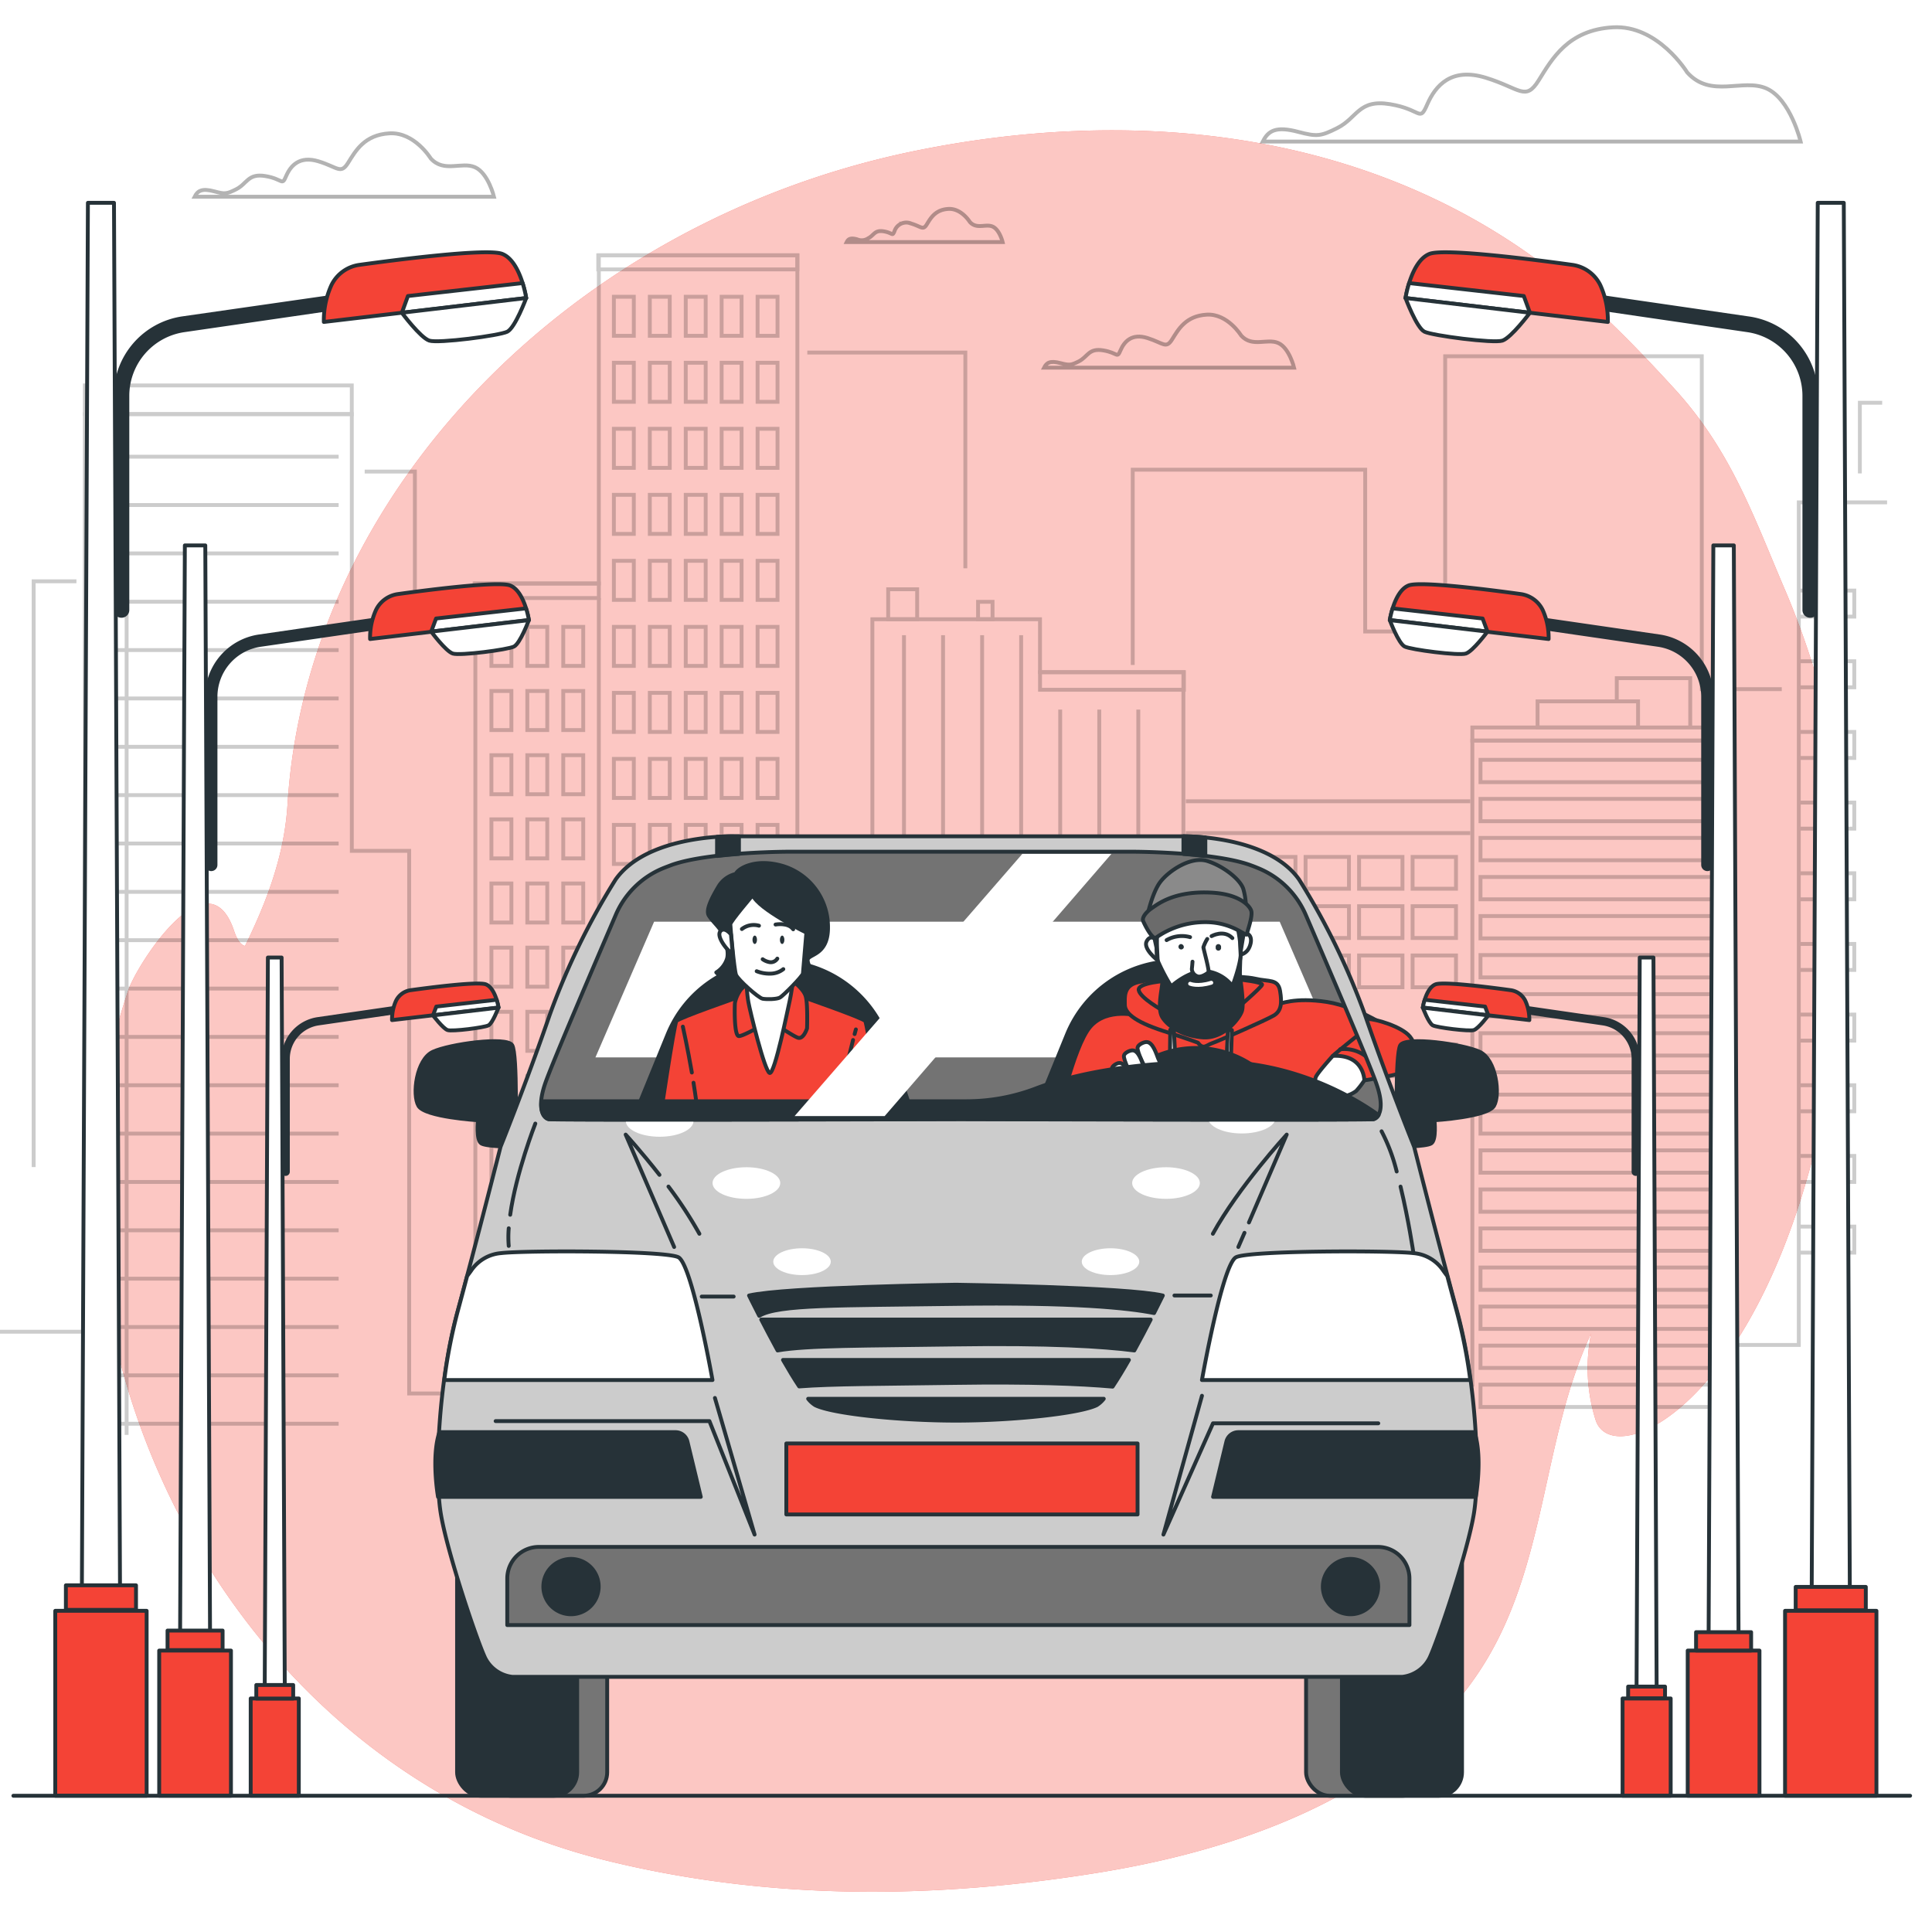 <svg class="animated" id="freepik_stories-driving" xmlns="http://www.w3.org/2000/svg" viewBox="0 0 500 500" version="1.1" xmlns:xlink="http://www.w3.org/1999/xlink" xmlns:svgjs="http://svgjs.com/svgjs"><style>svg#freepik_stories-driving:not(.animated) .animable {opacity: 0;}svg#freepik_stories-driving.animated #freepik--Characters--inject-143 {animation: 1.5s Infinite  linear floating;animation-delay: 0s;}            @keyframes floating {                0% {                    opacity: 1;                    transform: translateY(0px);                }                50% {                    transform: translateY(-10px);                }                100% {                    opacity: 1;                    transform: translateY(0px);                }            }        </style><g id="freepik--background-simple--inject-143" class="animable" style="transform-origin: 251.738px 261.656px;"><path d="M461.87,152.45c-8.05-18.81-13.83-35.79-28.58-51.9-11.84-12.94-24.53-25.87-39.47-36.11C348.18,33.17,291.11,28,237.05,39,148.41,57,79.43,127.18,74.41,208.2c-.81,13.08-5.3,25-11,36.61-1.08-.28-2-1.48-2.79-3.78-6.71-20.43-25.15,8.6-27.38,15.13-28.95,84.55,21.22,200.27,124,225.42,42.19,10.34,85,9.91,127.41,3,38.52-6.29,77.64-21.07,98.13-51.93,17.74-26.72,16-59.71,29-87.54a44.8,44.8,0,0,0,1.18,22.45c4.11,12.25,37.25-.95,55-63.59C484.62,245.21,480.27,195.47,461.87,152.45Z" style="fill: #F44336; transform-origin: 251.738px 261.656px;" id="elqsf1l1ue7g" class="animable"></path><g id="elya946a6ond"><path d="M461.87,152.45c-8.05-18.81-13.83-35.79-28.58-51.9-11.84-12.94-24.53-25.87-39.47-36.11C348.18,33.17,291.11,28,237.05,39,148.41,57,79.43,127.18,74.41,208.2c-.81,13.08-5.3,25-11,36.61-1.08-.28-2-1.48-2.79-3.78-6.71-20.43-25.15,8.6-27.38,15.13-28.95,84.55,21.22,200.27,124,225.42,42.19,10.34,85,9.91,127.41,3,38.52-6.29,77.64-21.07,98.13-51.93,17.74-26.72,16-59.71,29-87.54a44.8,44.8,0,0,0,1.18,22.45c4.11,12.25,37.25-.95,55-63.59C484.62,245.21,480.27,195.47,461.87,152.45Z" style="fill: rgb(255, 255, 255); opacity: 0.7; transform-origin: 251.738px 261.656px;" class="animable" id="el3tnh7zouzm5"></path></g></g><g id="freepik--Clouds--inject-143" class="animable" style="transform-origin: 258.185px 51.096px;"><g id="elh7rbrg8fsm8"><path d="M436.64,18.74S429.09,6.39,417.42,7.07s-15.78,8.24-19.21,13.73-4.8,2.05-13.72-.69-13,2.06-15.1,6.86-1.37,1.37-9.61,0-8.44,3.54-13.72,6.18c-4.3,2.15-5.22,2.24-10,1-5.93-1.6-7.87-.27-9.24,2.48H466s-2.64-11-8.82-13.73S442.81,25.6,436.64,18.74Z" style="fill: none; stroke: rgb(0, 0, 0); stroke-miterlimit: 10; opacity: 0.3; transform-origin: 396.41px 21.837px;" class="animable" id="elbqmia9ez94f"></path></g><g id="ells611z6h3b9"><path d="M111.47,41s-4.2-6.87-10.69-6.49S92,39.08,90.09,42.14s-2.67,1.14-7.64-.38-7.25,1.14-8.4,3.81-.76.77-5.35,0-4.7,2-7.63,3.44c-2.4,1.2-2.91,1.25-5.56.53-3.29-.89-4.37-.15-5.14,1.38h77.47s-1.47-6.11-4.91-7.64S114.91,44.81,111.47,41Z" style="fill: none; stroke: rgb(0, 0, 0); stroke-miterlimit: 10; opacity: 0.3; transform-origin: 89.105px 42.707px;" class="animable" id="el4d8timvqjyj"></path></g><g id="elyfbpdeu3trm"><path d="M321.22,86.85s-3.51-5.74-8.93-5.42-7.34,3.83-8.93,6.38-2.23,1-6.38-.32-6.06,1-7,3.19-.63.64-4.46,0-3.93,1.64-6.38,2.87c-2,1-2.43,1-4.64.44-2.75-.74-3.65-.12-4.29,1.16h64.69s-1.22-5.11-4.09-6.38S324.09,90,321.22,86.85Z" style="fill: none; stroke: rgb(0, 0, 0); stroke-miterlimit: 10; opacity: 0.3; transform-origin: 302.555px 88.284px;" class="animable" id="el6ldmnrfo2qy"></path></g><g id="eleyn7r7lsmno"><path d="M251,57.45s-2.19-3.58-5.57-3.38-4.58,2.38-5.57,4-1.4.59-4-.2a3.22,3.22,0,0,0-4.38,2c-.6,1.39-.4.39-2.78,0s-2.45,1-4,1.79a3,3,0,0,1-2.9.27c-1.71-.46-2.28-.07-2.67.72h40.35s-.77-3.18-2.56-4S252.81,59.44,251,57.45Z" style="fill: none; stroke: rgb(0, 0, 0); stroke-miterlimit: 10; opacity: 0.3; transform-origin: 239.305px 58.356px;" class="animable" id="el3y0n86t24m4"></path></g></g><g id="freepik--City--inject-143" class="animable" style="transform-origin: 242.04px 218.71px;"><g id="el5tzlafthuep"><g style="opacity: 0.2; transform-origin: 242.04px 218.71px;" class="animable" id="el1b8aa8hhjat"><polyline points="-4.29 344.65 21.97 344.65 21.97 107.17 91.05 107.17 91.05 220.2 105.89 220.2 105.89 360.63 123.02 360.63 123.02 151.01 154.98 151.01 154.98 66.07 206.36 66.07 206.36 222.49 225.77 222.49 225.77 160.26 269.15 160.26 269.15 173.96 306.26 173.96 306.26 358.92 321.1 358.92 321.1 325.24 361.63 325.24 361.63 358.35 381.04 358.35 381.04 191.66 446.69 191.66 446.69 348.07 465.53 348.07 465.53 130.01 488.37 130.01" style="fill: none; stroke: rgb(0, 0, 0); stroke-miterlimit: 10; transform-origin: 242.04px 213.35px;" id="el7i8rijkeszk" class="animable"></polyline><rect x="21.97" y="99.75" width="69.07" height="7.42" style="fill: none; stroke: rgb(0, 0, 0); stroke-miterlimit: 10; transform-origin: 56.505px 103.46px;" id="elw6nyncu1nlm" class="animable"></rect><rect x="122.82" y="151.01" width="32.16" height="3.76" style="fill: none; stroke: rgb(0, 0, 0); stroke-miterlimit: 10; transform-origin: 138.9px 152.89px;" id="elxcspoqoq8oc" class="animable"></rect><rect x="154.83" y="66.07" width="51.53" height="3.65" style="fill: none; stroke: rgb(0, 0, 0); stroke-miterlimit: 10; transform-origin: 180.595px 67.895px;" id="elrxm7i0y2yv9" class="animable"></rect><rect x="229.86" y="152.5" width="7.5" height="7.75" style="fill: none; stroke: rgb(0, 0, 0); stroke-miterlimit: 10; transform-origin: 233.61px 156.375px;" id="ell7px3ke2t0i" class="animable"></rect><rect x="253.12" y="155.75" width="3.75" height="4.5" style="fill: none; stroke: rgb(0, 0, 0); stroke-miterlimit: 10; transform-origin: 254.995px 158px;" id="el7m6r2fp1tl4" class="animable"></rect><rect x="269.16" y="173.96" width="37.23" height="4.55" style="fill: none; stroke: rgb(0, 0, 0); stroke-miterlimit: 10; transform-origin: 287.775px 176.235px;" id="elvf8r9pyhwlg" class="animable"></rect><rect x="381.04" y="188.27" width="65.64" height="3.39" style="fill: none; stroke: rgb(0, 0, 0); stroke-miterlimit: 10; transform-origin: 413.86px 189.965px;" id="elw3vrlgumrer" class="animable"></rect><rect x="397.92" y="181.51" width="26.01" height="6.75" style="fill: none; stroke: rgb(0, 0, 0); stroke-miterlimit: 10; transform-origin: 410.925px 184.885px;" id="elhfe8qdgtm6" class="animable"></rect><polyline points="418.42 181.76 418.42 175.51 437.43 175.51 437.43 188.01" style="fill: none; stroke: rgb(0, 0, 0); stroke-miterlimit: 10; transform-origin: 427.925px 181.76px;" id="elnh7bi364lke" class="animable"></polyline><polyline points="293.15 172.09 293.15 121.56 353.31 121.56 353.31 163.43 374.01 163.43 374.01 92.2 440.42 92.2 440.42 178.35 461.12 178.35" style="fill: none; stroke: rgb(0, 0, 0); stroke-miterlimit: 10; transform-origin: 377.135px 135.275px;" id="elxv0ypzjone" class="animable"></polyline><polyline points="249.83 147.07 249.83 91.24 208.93 91.24" style="fill: none; stroke: rgb(0, 0, 0); stroke-miterlimit: 10; transform-origin: 229.38px 119.155px;" id="el48htd1q7oe3" class="animable"></polyline><polyline points="120.85 161.02 107.37 161.02 107.37 122.04 94.38 122.04" style="fill: none; stroke: rgb(0, 0, 0); stroke-miterlimit: 10; transform-origin: 107.615px 141.53px;" id="elqesua25v9r" class="animable"></polyline><polyline points="19.78 150.44 8.71 150.44 8.71 302.04" style="fill: none; stroke: rgb(0, 0, 0); stroke-miterlimit: 10; transform-origin: 14.245px 226.24px;" id="elq9zhec9vgm" class="animable"></polyline><polyline points="481.33 122.52 481.33 104.23 487.11 104.23" style="fill: none; stroke: rgb(0, 0, 0); stroke-miterlimit: 10; transform-origin: 484.22px 113.375px;" id="ela1ar6bjp6ls" class="animable"></polyline><rect x="158.87" y="76.8" width="5.16" height="10.11" style="fill: none; stroke: rgb(0, 0, 0); stroke-miterlimit: 10; transform-origin: 161.45px 81.855px;" id="elda9l81ul89p" class="animable"></rect><rect x="168.17" y="76.8" width="5.16" height="10.11" style="fill: none; stroke: rgb(0, 0, 0); stroke-miterlimit: 10; transform-origin: 170.75px 81.855px;" id="elc4nciulz94t" class="animable"></rect><rect x="177.47" y="76.8" width="5.16" height="10.11" style="fill: none; stroke: rgb(0, 0, 0); stroke-miterlimit: 10; transform-origin: 180.05px 81.855px;" id="elxhscb9zhaka" class="animable"></rect><rect x="186.76" y="76.8" width="5.16" height="10.11" style="fill: none; stroke: rgb(0, 0, 0); stroke-miterlimit: 10; transform-origin: 189.34px 81.855px;" id="el4pshpj4yrbd" class="animable"></rect><rect x="196.06" y="76.8" width="5.16" height="10.11" style="fill: none; stroke: rgb(0, 0, 0); stroke-miterlimit: 10; transform-origin: 198.64px 81.855px;" id="el45n8wlprqo" class="animable"></rect><rect x="158.87" y="93.88" width="5.16" height="10.11" style="fill: none; stroke: rgb(0, 0, 0); stroke-miterlimit: 10; transform-origin: 161.45px 98.935px;" id="el6aaqssprf6e" class="animable"></rect><rect x="168.17" y="93.88" width="5.16" height="10.11" style="fill: none; stroke: rgb(0, 0, 0); stroke-miterlimit: 10; transform-origin: 170.75px 98.935px;" id="elmtoozvyoiz" class="animable"></rect><rect x="177.47" y="93.88" width="5.16" height="10.11" style="fill: none; stroke: rgb(0, 0, 0); stroke-miterlimit: 10; transform-origin: 180.05px 98.935px;" id="el5o0axnymeoa" class="animable"></rect><rect x="186.76" y="93.88" width="5.16" height="10.11" style="fill: none; stroke: rgb(0, 0, 0); stroke-miterlimit: 10; transform-origin: 189.34px 98.935px;" id="els4gb6xad86" class="animable"></rect><rect x="196.06" y="93.88" width="5.16" height="10.11" style="fill: none; stroke: rgb(0, 0, 0); stroke-miterlimit: 10; transform-origin: 198.64px 98.935px;" id="elhwc9yqesqet" class="animable"></rect><rect x="158.87" y="110.97" width="5.16" height="10.11" style="fill: none; stroke: rgb(0, 0, 0); stroke-miterlimit: 10; transform-origin: 161.45px 116.025px;" id="elo87i5c3d6s" class="animable"></rect><rect x="168.17" y="110.97" width="5.16" height="10.11" style="fill: none; stroke: rgb(0, 0, 0); stroke-miterlimit: 10; transform-origin: 170.75px 116.025px;" id="elg1lct63po16" class="animable"></rect><rect x="177.47" y="110.97" width="5.16" height="10.11" style="fill: none; stroke: rgb(0, 0, 0); stroke-miterlimit: 10; transform-origin: 180.05px 116.025px;" id="el7uk97n6q81r" class="animable"></rect><rect x="186.76" y="110.97" width="5.16" height="10.11" style="fill: none; stroke: rgb(0, 0, 0); stroke-miterlimit: 10; transform-origin: 189.34px 116.025px;" id="el8ejqqppbi42" class="animable"></rect><rect x="196.06" y="110.97" width="5.16" height="10.11" style="fill: none; stroke: rgb(0, 0, 0); stroke-miterlimit: 10; transform-origin: 198.64px 116.025px;" id="eltzojrrw04a" class="animable"></rect><rect x="158.87" y="128.06" width="5.16" height="10.11" style="fill: none; stroke: rgb(0, 0, 0); stroke-miterlimit: 10; transform-origin: 161.45px 133.115px;" id="el42fug0vvmlc" class="animable"></rect><rect x="168.17" y="128.06" width="5.16" height="10.11" style="fill: none; stroke: rgb(0, 0, 0); stroke-miterlimit: 10; transform-origin: 170.75px 133.115px;" id="el80qa16h4re4" class="animable"></rect><rect x="177.47" y="128.06" width="5.16" height="10.11" style="fill: none; stroke: rgb(0, 0, 0); stroke-miterlimit: 10; transform-origin: 180.05px 133.115px;" id="elbyzx38c4bw" class="animable"></rect><rect x="186.76" y="128.06" width="5.16" height="10.11" style="fill: none; stroke: rgb(0, 0, 0); stroke-miterlimit: 10; transform-origin: 189.34px 133.115px;" id="el4vp9af4v0ft" class="animable"></rect><rect x="196.06" y="128.06" width="5.16" height="10.11" style="fill: none; stroke: rgb(0, 0, 0); stroke-miterlimit: 10; transform-origin: 198.64px 133.115px;" id="el9myn05qrknu" class="animable"></rect><rect x="158.87" y="145.14" width="5.16" height="10.11" style="fill: none; stroke: rgb(0, 0, 0); stroke-miterlimit: 10; transform-origin: 161.45px 150.195px;" id="el94ap40pgvmo" class="animable"></rect><rect x="168.17" y="145.14" width="5.16" height="10.11" style="fill: none; stroke: rgb(0, 0, 0); stroke-miterlimit: 10; transform-origin: 170.75px 150.195px;" id="elj3aojkx2vf" class="animable"></rect><rect x="177.47" y="145.14" width="5.16" height="10.11" style="fill: none; stroke: rgb(0, 0, 0); stroke-miterlimit: 10; transform-origin: 180.05px 150.195px;" id="elbishfhceku9" class="animable"></rect><rect x="186.76" y="145.14" width="5.16" height="10.11" style="fill: none; stroke: rgb(0, 0, 0); stroke-miterlimit: 10; transform-origin: 189.34px 150.195px;" id="elstihl0wflnf" class="animable"></rect><rect x="196.06" y="145.14" width="5.16" height="10.11" style="fill: none; stroke: rgb(0, 0, 0); stroke-miterlimit: 10; transform-origin: 198.64px 150.195px;" id="elkh8s263mv2f" class="animable"></rect><rect x="158.87" y="162.23" width="5.16" height="10.11" style="fill: none; stroke: rgb(0, 0, 0); stroke-miterlimit: 10; transform-origin: 161.45px 167.285px;" id="elanzkpcgjqdn" class="animable"></rect><rect x="168.17" y="162.23" width="5.16" height="10.11" style="fill: none; stroke: rgb(0, 0, 0); stroke-miterlimit: 10; transform-origin: 170.75px 167.285px;" id="el4pymfnf1awf" class="animable"></rect><rect x="177.47" y="162.23" width="5.16" height="10.11" style="fill: none; stroke: rgb(0, 0, 0); stroke-miterlimit: 10; transform-origin: 180.05px 167.285px;" id="elgueo0xpm65" class="animable"></rect><rect x="186.76" y="162.23" width="5.16" height="10.11" style="fill: none; stroke: rgb(0, 0, 0); stroke-miterlimit: 10; transform-origin: 189.34px 167.285px;" id="elpx14mh8xtfd" class="animable"></rect><rect x="196.06" y="162.23" width="5.16" height="10.11" style="fill: none; stroke: rgb(0, 0, 0); stroke-miterlimit: 10; transform-origin: 198.64px 167.285px;" id="elq83yxarg2u" class="animable"></rect><rect x="127.18" y="162.23" width="5.17" height="10.11" style="fill: none; stroke: rgb(0, 0, 0); stroke-miterlimit: 10; transform-origin: 129.765px 167.285px;" id="el14j3nhvqdibi" class="animable"></rect><rect x="136.47" y="162.23" width="5.16" height="10.11" style="fill: none; stroke: rgb(0, 0, 0); stroke-miterlimit: 10; transform-origin: 139.05px 167.285px;" id="elm5d4yv531w7" class="animable"></rect><rect x="145.77" y="162.23" width="5.17" height="10.11" style="fill: none; stroke: rgb(0, 0, 0); stroke-miterlimit: 10; transform-origin: 148.355px 167.285px;" id="elovvgr4wroin" class="animable"></rect><rect x="127.18" y="178.83" width="5.17" height="10.11" style="fill: none; stroke: rgb(0, 0, 0); stroke-miterlimit: 10; transform-origin: 129.765px 183.885px;" id="el0zockyqkzq0a" class="animable"></rect><rect x="136.47" y="178.83" width="5.16" height="10.11" style="fill: none; stroke: rgb(0, 0, 0); stroke-miterlimit: 10; transform-origin: 139.05px 183.885px;" id="el5bxjvnaesia" class="animable"></rect><rect x="145.77" y="178.83" width="5.17" height="10.11" style="fill: none; stroke: rgb(0, 0, 0); stroke-miterlimit: 10; transform-origin: 148.355px 183.885px;" id="eljubdfjyritd" class="animable"></rect><rect x="127.18" y="195.44" width="5.17" height="10.11" style="fill: none; stroke: rgb(0, 0, 0); stroke-miterlimit: 10; transform-origin: 129.765px 200.495px;" id="elatnx5to0n9w" class="animable"></rect><rect x="136.47" y="195.44" width="5.16" height="10.11" style="fill: none; stroke: rgb(0, 0, 0); stroke-miterlimit: 10; transform-origin: 139.05px 200.495px;" id="el49a3mnkn2rp" class="animable"></rect><rect x="145.77" y="195.44" width="5.17" height="10.11" style="fill: none; stroke: rgb(0, 0, 0); stroke-miterlimit: 10; transform-origin: 148.355px 200.495px;" id="el8kxh246ybvd" class="animable"></rect><rect x="127.18" y="212.04" width="5.17" height="10.11" style="fill: none; stroke: rgb(0, 0, 0); stroke-miterlimit: 10; transform-origin: 129.765px 217.095px;" id="elmntm7o4xdh" class="animable"></rect><rect x="136.47" y="212.04" width="5.16" height="10.11" style="fill: none; stroke: rgb(0, 0, 0); stroke-miterlimit: 10; transform-origin: 139.05px 217.095px;" id="el50ntfegwsdk" class="animable"></rect><rect x="145.77" y="212.04" width="5.17" height="10.11" style="fill: none; stroke: rgb(0, 0, 0); stroke-miterlimit: 10; transform-origin: 148.355px 217.095px;" id="ellxjpq2fewm" class="animable"></rect><rect x="127.18" y="228.64" width="5.17" height="10.11" style="fill: none; stroke: rgb(0, 0, 0); stroke-miterlimit: 10; transform-origin: 129.765px 233.695px;" id="elbvt6bsplox" class="animable"></rect><rect x="136.47" y="228.64" width="5.16" height="10.11" style="fill: none; stroke: rgb(0, 0, 0); stroke-miterlimit: 10; transform-origin: 139.05px 233.695px;" id="el8p4ri57hqgt" class="animable"></rect><rect x="145.77" y="228.64" width="5.17" height="10.11" style="fill: none; stroke: rgb(0, 0, 0); stroke-miterlimit: 10; transform-origin: 148.355px 233.695px;" id="elehzaek7rhdk" class="animable"></rect><rect x="127.18" y="245.25" width="5.17" height="10.11" style="fill: none; stroke: rgb(0, 0, 0); stroke-miterlimit: 10; transform-origin: 129.765px 250.305px;" id="elqbjdmbo41na" class="animable"></rect><rect x="136.47" y="245.25" width="5.16" height="10.11" style="fill: none; stroke: rgb(0, 0, 0); stroke-miterlimit: 10; transform-origin: 139.05px 250.305px;" id="elnepm3zofac" class="animable"></rect><rect x="145.77" y="245.25" width="5.17" height="10.11" style="fill: none; stroke: rgb(0, 0, 0); stroke-miterlimit: 10; transform-origin: 148.355px 250.305px;" id="elk65j5j41pyc" class="animable"></rect><rect x="127.18" y="261.85" width="5.17" height="10.11" style="fill: none; stroke: rgb(0, 0, 0); stroke-miterlimit: 10; transform-origin: 129.765px 266.905px;" id="el9nsfgjwbx44" class="animable"></rect><rect x="136.47" y="261.85" width="5.16" height="10.11" style="fill: none; stroke: rgb(0, 0, 0); stroke-miterlimit: 10; transform-origin: 139.05px 266.905px;" id="elbz6jsmd7bvn" class="animable"></rect><rect x="145.77" y="261.85" width="5.17" height="10.11" style="fill: none; stroke: rgb(0, 0, 0); stroke-miterlimit: 10; transform-origin: 148.355px 266.905px;" id="elddohqwlgdxg" class="animable"></rect><rect x="127.18" y="278.46" width="5.17" height="10.11" style="fill: none; stroke: rgb(0, 0, 0); stroke-miterlimit: 10; transform-origin: 129.765px 283.515px;" id="el3mm24w0nv8w" class="animable"></rect><rect x="136.47" y="278.46" width="5.16" height="10.11" style="fill: none; stroke: rgb(0, 0, 0); stroke-miterlimit: 10; transform-origin: 139.05px 283.515px;" id="el8odbwadhdtc" class="animable"></rect><rect x="145.77" y="278.46" width="5.17" height="10.11" style="fill: none; stroke: rgb(0, 0, 0); stroke-miterlimit: 10; transform-origin: 148.355px 283.515px;" id="el7nam7xui0r" class="animable"></rect><rect x="127.18" y="295.06" width="5.17" height="10.11" style="fill: none; stroke: rgb(0, 0, 0); stroke-miterlimit: 10; transform-origin: 129.765px 300.115px;" id="elrcxv9u4i29" class="animable"></rect><rect x="136.47" y="295.06" width="5.16" height="10.11" style="fill: none; stroke: rgb(0, 0, 0); stroke-miterlimit: 10; transform-origin: 139.05px 300.115px;" id="el6z8y0egpka9" class="animable"></rect><rect x="145.77" y="295.06" width="5.17" height="10.11" style="fill: none; stroke: rgb(0, 0, 0); stroke-miterlimit: 10; transform-origin: 148.355px 300.115px;" id="ellyj5tvyrn9f" class="animable"></rect><rect x="127.18" y="311.67" width="5.17" height="10.11" style="fill: none; stroke: rgb(0, 0, 0); stroke-miterlimit: 10; transform-origin: 129.765px 316.725px;" id="el3cbat81ch2b" class="animable"></rect><rect x="136.47" y="311.67" width="5.16" height="10.11" style="fill: none; stroke: rgb(0, 0, 0); stroke-miterlimit: 10; transform-origin: 139.05px 316.725px;" id="elxnwgckrnhyd" class="animable"></rect><rect x="145.77" y="311.67" width="5.17" height="10.11" style="fill: none; stroke: rgb(0, 0, 0); stroke-miterlimit: 10; transform-origin: 148.355px 316.725px;" id="eljzvxrspqqf" class="animable"></rect><rect x="127.18" y="328.27" width="5.17" height="10.11" style="fill: none; stroke: rgb(0, 0, 0); stroke-miterlimit: 10; transform-origin: 129.765px 333.325px;" id="elzy98rxs63" class="animable"></rect><rect x="136.47" y="328.27" width="5.16" height="10.11" style="fill: none; stroke: rgb(0, 0, 0); stroke-miterlimit: 10; transform-origin: 139.05px 333.325px;" id="eljralx0whqwq" class="animable"></rect><rect x="145.77" y="328.27" width="5.17" height="10.11" style="fill: none; stroke: rgb(0, 0, 0); stroke-miterlimit: 10; transform-origin: 148.355px 333.325px;" id="elclc1vvtqto" class="animable"></rect><rect x="210.07" y="230.57" width="5.16" height="10.11" style="fill: none; stroke: rgb(0, 0, 0); stroke-miterlimit: 10; transform-origin: 212.65px 235.625px;" id="eld5fhqealzh8" class="animable"></rect><rect x="219.37" y="230.57" width="5.16" height="10.11" style="fill: none; stroke: rgb(0, 0, 0); stroke-miterlimit: 10; transform-origin: 221.95px 235.625px;" id="elujviai2ys4" class="animable"></rect><rect x="210.07" y="247.17" width="5.16" height="10.11" style="fill: none; stroke: rgb(0, 0, 0); stroke-miterlimit: 10; transform-origin: 212.65px 252.225px;" id="eldfacluaaaw8" class="animable"></rect><rect x="219.37" y="247.17" width="5.16" height="10.11" style="fill: none; stroke: rgb(0, 0, 0); stroke-miterlimit: 10; transform-origin: 221.95px 252.225px;" id="elipdxwtpqbpq" class="animable"></rect><rect x="210.07" y="263.78" width="5.16" height="10.11" style="fill: none; stroke: rgb(0, 0, 0); stroke-miterlimit: 10; transform-origin: 212.65px 268.835px;" id="elgmp1v5gajg" class="animable"></rect><rect x="219.37" y="263.78" width="5.16" height="10.11" style="fill: none; stroke: rgb(0, 0, 0); stroke-miterlimit: 10; transform-origin: 221.95px 268.835px;" id="el5pjwfmmwpqa" class="animable"></rect><rect x="210.07" y="280.38" width="5.16" height="10.11" style="fill: none; stroke: rgb(0, 0, 0); stroke-miterlimit: 10; transform-origin: 212.65px 285.435px;" id="el0vlo9gy0ytu" class="animable"></rect><rect x="219.37" y="280.38" width="5.16" height="10.11" style="fill: none; stroke: rgb(0, 0, 0); stroke-miterlimit: 10; transform-origin: 221.95px 285.435px;" id="el9k3o2hdme6f" class="animable"></rect><rect x="210.07" y="296.99" width="5.16" height="10.11" style="fill: none; stroke: rgb(0, 0, 0); stroke-miterlimit: 10; transform-origin: 212.65px 302.045px;" id="elw2mags1dynr" class="animable"></rect><rect x="219.37" y="296.99" width="5.16" height="10.11" style="fill: none; stroke: rgb(0, 0, 0); stroke-miterlimit: 10; transform-origin: 221.95px 302.045px;" id="el7mtt8k8makb" class="animable"></rect><rect x="210.07" y="313.59" width="5.16" height="10.11" style="fill: none; stroke: rgb(0, 0, 0); stroke-miterlimit: 10; transform-origin: 212.65px 318.645px;" id="elidjb1scnow" class="animable"></rect><rect x="219.37" y="313.59" width="5.16" height="10.11" style="fill: none; stroke: rgb(0, 0, 0); stroke-miterlimit: 10; transform-origin: 221.95px 318.645px;" id="el11rqy8eit2di" class="animable"></rect><rect x="210.07" y="330.2" width="5.16" height="10.11" style="fill: none; stroke: rgb(0, 0, 0); stroke-miterlimit: 10; transform-origin: 212.65px 335.255px;" id="el41dy1blbdaj" class="animable"></rect><rect x="219.37" y="330.2" width="5.16" height="10.11" style="fill: none; stroke: rgb(0, 0, 0); stroke-miterlimit: 10; transform-origin: 221.95px 335.255px;" id="el46f02n6bzl1" class="animable"></rect><rect x="158.87" y="179.31" width="5.16" height="10.11" style="fill: none; stroke: rgb(0, 0, 0); stroke-miterlimit: 10; transform-origin: 161.45px 184.365px;" id="el4hpvev75gdo" class="animable"></rect><rect x="168.17" y="179.31" width="5.16" height="10.11" style="fill: none; stroke: rgb(0, 0, 0); stroke-miterlimit: 10; transform-origin: 170.75px 184.365px;" id="elbbgo9j2yy5d" class="animable"></rect><rect x="177.47" y="179.31" width="5.16" height="10.11" style="fill: none; stroke: rgb(0, 0, 0); stroke-miterlimit: 10; transform-origin: 180.05px 184.365px;" id="elhl0xr23hwuu" class="animable"></rect><rect x="186.76" y="179.31" width="5.16" height="10.11" style="fill: none; stroke: rgb(0, 0, 0); stroke-miterlimit: 10; transform-origin: 189.34px 184.365px;" id="el7c4uigrg9v9" class="animable"></rect><rect x="196.06" y="179.31" width="5.16" height="10.11" style="fill: none; stroke: rgb(0, 0, 0); stroke-miterlimit: 10; transform-origin: 198.64px 184.365px;" id="eldpbe4jjfou" class="animable"></rect><rect x="158.87" y="196.4" width="5.16" height="10.11" style="fill: none; stroke: rgb(0, 0, 0); stroke-miterlimit: 10; transform-origin: 161.45px 201.455px;" id="eldzhs0hkdxlj" class="animable"></rect><rect x="168.17" y="196.4" width="5.16" height="10.11" style="fill: none; stroke: rgb(0, 0, 0); stroke-miterlimit: 10; transform-origin: 170.75px 201.455px;" id="elc77w32oz3u9" class="animable"></rect><rect x="177.47" y="196.4" width="5.16" height="10.11" style="fill: none; stroke: rgb(0, 0, 0); stroke-miterlimit: 10; transform-origin: 180.05px 201.455px;" id="eli611ycnqxzm" class="animable"></rect><rect x="186.76" y="196.4" width="5.16" height="10.11" style="fill: none; stroke: rgb(0, 0, 0); stroke-miterlimit: 10; transform-origin: 189.34px 201.455px;" id="elo7zaam698io" class="animable"></rect><rect x="196.06" y="196.4" width="5.16" height="10.11" style="fill: none; stroke: rgb(0, 0, 0); stroke-miterlimit: 10; transform-origin: 198.64px 201.455px;" id="eldtigov2mt3w" class="animable"></rect><rect x="158.87" y="213.48" width="5.16" height="10.11" style="fill: none; stroke: rgb(0, 0, 0); stroke-miterlimit: 10; transform-origin: 161.45px 218.535px;" id="elkw3f12c8yci" class="animable"></rect><rect x="168.17" y="213.48" width="5.16" height="10.11" style="fill: none; stroke: rgb(0, 0, 0); stroke-miterlimit: 10; transform-origin: 170.75px 218.535px;" id="ely0uglj1err" class="animable"></rect><rect x="177.47" y="213.48" width="5.16" height="10.11" style="fill: none; stroke: rgb(0, 0, 0); stroke-miterlimit: 10; transform-origin: 180.05px 218.535px;" id="elal271kr12d5" class="animable"></rect><rect x="186.76" y="213.48" width="5.16" height="10.11" style="fill: none; stroke: rgb(0, 0, 0); stroke-miterlimit: 10; transform-origin: 189.34px 218.535px;" id="eln2fjw1j7jxj" class="animable"></rect><rect x="196.06" y="213.48" width="5.16" height="10.11" style="fill: none; stroke: rgb(0, 0, 0); stroke-miterlimit: 10; transform-origin: 198.64px 218.535px;" id="el7yvbw82p1u9" class="animable"></rect><rect x="158.87" y="230.57" width="5.16" height="10.11" style="fill: none; stroke: rgb(0, 0, 0); stroke-miterlimit: 10; transform-origin: 161.45px 235.625px;" id="elowl503h4qtl" class="animable"></rect><rect x="168.17" y="230.57" width="5.16" height="10.11" style="fill: none; stroke: rgb(0, 0, 0); stroke-miterlimit: 10; transform-origin: 170.75px 235.625px;" id="elg4s6cc2at3" class="animable"></rect><rect x="177.47" y="230.57" width="5.16" height="10.11" style="fill: none; stroke: rgb(0, 0, 0); stroke-miterlimit: 10; transform-origin: 180.05px 235.625px;" id="el0o1doy8pvi4j" class="animable"></rect><rect x="186.76" y="230.57" width="5.16" height="10.11" style="fill: none; stroke: rgb(0, 0, 0); stroke-miterlimit: 10; transform-origin: 189.34px 235.625px;" id="el1jazje94j4b" class="animable"></rect><rect x="196.06" y="230.57" width="5.16" height="10.11" style="fill: none; stroke: rgb(0, 0, 0); stroke-miterlimit: 10; transform-origin: 198.64px 235.625px;" id="el4jpf4o9n8eu" class="animable"></rect><rect x="158.87" y="247.66" width="5.16" height="10.11" style="fill: none; stroke: rgb(0, 0, 0); stroke-miterlimit: 10; transform-origin: 161.45px 252.715px;" id="eldk8gbpdep5q" class="animable"></rect><rect x="168.17" y="247.66" width="5.16" height="10.11" style="fill: none; stroke: rgb(0, 0, 0); stroke-miterlimit: 10; transform-origin: 170.75px 252.715px;" id="elqy09ynw8bgr" class="animable"></rect><rect x="177.47" y="247.66" width="5.16" height="10.11" style="fill: none; stroke: rgb(0, 0, 0); stroke-miterlimit: 10; transform-origin: 180.05px 252.715px;" id="elyukriux3an" class="animable"></rect><rect x="186.76" y="247.66" width="5.16" height="10.11" style="fill: none; stroke: rgb(0, 0, 0); stroke-miterlimit: 10; transform-origin: 189.34px 252.715px;" id="el9cc8n8uy1ol" class="animable"></rect><rect x="196.06" y="247.66" width="5.16" height="10.11" style="fill: none; stroke: rgb(0, 0, 0); stroke-miterlimit: 10; transform-origin: 198.64px 252.715px;" id="el8bi63t8mcdo" class="animable"></rect><rect x="158.87" y="264.74" width="5.16" height="10.11" style="fill: none; stroke: rgb(0, 0, 0); stroke-miterlimit: 10; transform-origin: 161.45px 269.795px;" id="elhk4bzqekz1" class="animable"></rect><rect x="168.17" y="264.74" width="5.16" height="10.11" style="fill: none; stroke: rgb(0, 0, 0); stroke-miterlimit: 10; transform-origin: 170.75px 269.795px;" id="el7huhxl1fue" class="animable"></rect><rect x="177.47" y="264.74" width="5.16" height="10.11" style="fill: none; stroke: rgb(0, 0, 0); stroke-miterlimit: 10; transform-origin: 180.05px 269.795px;" id="ela2sf3ziesf" class="animable"></rect><rect x="186.76" y="264.74" width="5.16" height="10.11" style="fill: none; stroke: rgb(0, 0, 0); stroke-miterlimit: 10; transform-origin: 189.34px 269.795px;" id="elxzie55lrqt" class="animable"></rect><rect x="196.06" y="264.74" width="5.16" height="10.11" style="fill: none; stroke: rgb(0, 0, 0); stroke-miterlimit: 10; transform-origin: 198.64px 269.795px;" id="elam5xf30ca38" class="animable"></rect><rect x="158.87" y="281.83" width="5.16" height="10.11" style="fill: none; stroke: rgb(0, 0, 0); stroke-miterlimit: 10; transform-origin: 161.45px 286.885px;" id="el106nua4cl3o" class="animable"></rect><rect x="168.17" y="281.83" width="5.16" height="10.11" style="fill: none; stroke: rgb(0, 0, 0); stroke-miterlimit: 10; transform-origin: 170.75px 286.885px;" id="elsscvrvnnd8l" class="animable"></rect><rect x="177.47" y="281.83" width="5.16" height="10.11" style="fill: none; stroke: rgb(0, 0, 0); stroke-miterlimit: 10; transform-origin: 180.05px 286.885px;" id="eloceiccyl6f9" class="animable"></rect><rect x="186.76" y="281.83" width="5.16" height="10.11" style="fill: none; stroke: rgb(0, 0, 0); stroke-miterlimit: 10; transform-origin: 189.34px 286.885px;" id="el1u3jpb2n0or" class="animable"></rect><rect x="196.06" y="281.83" width="5.16" height="10.11" style="fill: none; stroke: rgb(0, 0, 0); stroke-miterlimit: 10; transform-origin: 198.64px 286.885px;" id="elas68seooml" class="animable"></rect><rect x="158.87" y="298.91" width="5.16" height="10.11" style="fill: none; stroke: rgb(0, 0, 0); stroke-miterlimit: 10; transform-origin: 161.45px 303.965px;" id="el8gsfm90j4mi" class="animable"></rect><rect x="168.17" y="298.91" width="5.16" height="10.11" style="fill: none; stroke: rgb(0, 0, 0); stroke-miterlimit: 10; transform-origin: 170.75px 303.965px;" id="elr0fhrm24xq" class="animable"></rect><rect x="177.47" y="298.91" width="5.16" height="10.11" style="fill: none; stroke: rgb(0, 0, 0); stroke-miterlimit: 10; transform-origin: 180.05px 303.965px;" id="elve2dodkise" class="animable"></rect><rect x="186.76" y="298.91" width="5.16" height="10.11" style="fill: none; stroke: rgb(0, 0, 0); stroke-miterlimit: 10; transform-origin: 189.34px 303.965px;" id="elc9netuk1eur" class="animable"></rect><rect x="196.06" y="298.91" width="5.16" height="10.11" style="fill: none; stroke: rgb(0, 0, 0); stroke-miterlimit: 10; transform-origin: 198.64px 303.965px;" id="elfnrjg9vclg" class="animable"></rect><rect x="158.87" y="316" width="5.16" height="10.11" style="fill: none; stroke: rgb(0, 0, 0); stroke-miterlimit: 10; transform-origin: 161.45px 321.055px;" id="el5mt99pu011k" class="animable"></rect><rect x="168.17" y="316" width="5.16" height="10.11" style="fill: none; stroke: rgb(0, 0, 0); stroke-miterlimit: 10; transform-origin: 170.75px 321.055px;" id="elz9g6xsubbqk" class="animable"></rect><rect x="177.47" y="316" width="5.16" height="10.11" style="fill: none; stroke: rgb(0, 0, 0); stroke-miterlimit: 10; transform-origin: 180.05px 321.055px;" id="el6z8otoc6ozo" class="animable"></rect><rect x="186.76" y="316" width="5.16" height="10.11" style="fill: none; stroke: rgb(0, 0, 0); stroke-miterlimit: 10; transform-origin: 189.34px 321.055px;" id="elwk4dcw9w77n" class="animable"></rect><rect x="196.06" y="316" width="5.16" height="10.11" style="fill: none; stroke: rgb(0, 0, 0); stroke-miterlimit: 10; transform-origin: 198.64px 321.055px;" id="elxpyobvda2yr" class="animable"></rect><rect x="158.87" y="333.57" width="5.16" height="10.11" style="fill: none; stroke: rgb(0, 0, 0); stroke-miterlimit: 10; transform-origin: 161.45px 338.625px;" id="el0ryqvz7xs6m" class="animable"></rect><rect x="168.17" y="333.57" width="5.16" height="10.11" style="fill: none; stroke: rgb(0, 0, 0); stroke-miterlimit: 10; transform-origin: 170.75px 338.625px;" id="eli49oq1o93v" class="animable"></rect><rect x="177.47" y="333.57" width="5.16" height="10.11" style="fill: none; stroke: rgb(0, 0, 0); stroke-miterlimit: 10; transform-origin: 180.05px 338.625px;" id="elq98949es11e" class="animable"></rect><rect x="186.76" y="333.57" width="5.16" height="10.11" style="fill: none; stroke: rgb(0, 0, 0); stroke-miterlimit: 10; transform-origin: 189.34px 338.625px;" id="elj17gj8wtlc" class="animable"></rect><rect x="196.06" y="333.57" width="5.16" height="10.11" style="fill: none; stroke: rgb(0, 0, 0); stroke-miterlimit: 10; transform-origin: 198.64px 338.625px;" id="el0ztsteagl3vc" class="animable"></rect><line x1="154.98" y1="154.77" x2="154.98" y2="360.76" style="fill: none; stroke: rgb(0, 0, 0); stroke-miterlimit: 10; transform-origin: 154.98px 257.765px;" id="el11skckwcxmek" class="animable"></line><line x1="233.95" y1="164.39" x2="233.95" y2="357.87" style="fill: none; stroke: rgb(0, 0, 0); stroke-miterlimit: 10; transform-origin: 233.95px 261.13px;" id="elc9fl4fu9i3r" class="animable"></line><line x1="244.06" y1="164.39" x2="244.06" y2="357.87" style="fill: none; stroke: rgb(0, 0, 0); stroke-miterlimit: 10; transform-origin: 244.06px 261.13px;" id="elwcete90xiq" class="animable"></line><line x1="254.17" y1="164.39" x2="254.17" y2="357.87" style="fill: none; stroke: rgb(0, 0, 0); stroke-miterlimit: 10; transform-origin: 254.17px 261.13px;" id="elbiyfj1tzg8i" class="animable"></line><line x1="264.27" y1="164.39" x2="264.27" y2="357.87" style="fill: none; stroke: rgb(0, 0, 0); stroke-miterlimit: 10; transform-origin: 264.27px 261.13px;" id="elwfcy85hlpq" class="animable"></line><line x1="274.38" y1="183.64" x2="274.38" y2="357.87" style="fill: none; stroke: rgb(0, 0, 0); stroke-miterlimit: 10; transform-origin: 274.38px 270.755px;" id="els7lgmiyi9m" class="animable"></line><line x1="284.49" y1="183.64" x2="284.49" y2="357.87" style="fill: none; stroke: rgb(0, 0, 0); stroke-miterlimit: 10; transform-origin: 284.49px 270.755px;" id="el63g7zbtasmp" class="animable"></line><line x1="294.59" y1="183.64" x2="294.59" y2="357.87" style="fill: none; stroke: rgb(0, 0, 0); stroke-miterlimit: 10; transform-origin: 294.59px 270.755px;" id="elz9a6d6xp7qp" class="animable"></line><line x1="24.59" y1="118.19" x2="87.64" y2="118.19" style="fill: none; stroke: rgb(0, 0, 0); stroke-miterlimit: 10; transform-origin: 56.115px 118.19px;" id="el63l7rx9q78y" class="animable"></line><line x1="24.59" y1="130.7" x2="87.64" y2="130.7" style="fill: none; stroke: rgb(0, 0, 0); stroke-miterlimit: 10; transform-origin: 56.115px 130.7px;" id="elrzsa4k3fhid" class="animable"></line><line x1="24.59" y1="143.22" x2="87.64" y2="143.22" style="fill: none; stroke: rgb(0, 0, 0); stroke-miterlimit: 10; transform-origin: 56.115px 143.22px;" id="ella0b6xy2ku" class="animable"></line><line x1="24.59" y1="155.73" x2="87.64" y2="155.73" style="fill: none; stroke: rgb(0, 0, 0); stroke-miterlimit: 10; transform-origin: 56.115px 155.73px;" id="el5uj7u6l2m45" class="animable"></line><line x1="24.59" y1="168.24" x2="87.64" y2="168.24" style="fill: none; stroke: rgb(0, 0, 0); stroke-miterlimit: 10; transform-origin: 56.115px 168.24px;" id="elw7qkw6v80d" class="animable"></line><line x1="24.59" y1="180.76" x2="87.64" y2="180.76" style="fill: none; stroke: rgb(0, 0, 0); stroke-miterlimit: 10; transform-origin: 56.115px 180.76px;" id="el709bqcuw8fv" class="animable"></line><line x1="24.59" y1="193.27" x2="87.64" y2="193.27" style="fill: none; stroke: rgb(0, 0, 0); stroke-miterlimit: 10; transform-origin: 56.115px 193.27px;" id="el5me71a2ftf3" class="animable"></line><line x1="24.59" y1="205.78" x2="87.64" y2="205.78" style="fill: none; stroke: rgb(0, 0, 0); stroke-miterlimit: 10; transform-origin: 56.115px 205.78px;" id="el574eyn1jipv" class="animable"></line><line x1="24.59" y1="218.3" x2="87.64" y2="218.3" style="fill: none; stroke: rgb(0, 0, 0); stroke-miterlimit: 10; transform-origin: 56.115px 218.3px;" id="el4jfsj3jkk6u" class="animable"></line><line x1="24.59" y1="230.81" x2="87.64" y2="230.81" style="fill: none; stroke: rgb(0, 0, 0); stroke-miterlimit: 10; transform-origin: 56.115px 230.81px;" id="el4y507zhjm8w" class="animable"></line><line x1="24.59" y1="243.32" x2="87.64" y2="243.32" style="fill: none; stroke: rgb(0, 0, 0); stroke-miterlimit: 10; transform-origin: 56.115px 243.32px;" id="elnjwl4v9rk7q" class="animable"></line><line x1="24.59" y1="255.84" x2="87.64" y2="255.84" style="fill: none; stroke: rgb(0, 0, 0); stroke-miterlimit: 10; transform-origin: 56.115px 255.84px;" id="elw0x1j80h1el" class="animable"></line><line x1="24.59" y1="268.35" x2="87.64" y2="268.35" style="fill: none; stroke: rgb(0, 0, 0); stroke-miterlimit: 10; transform-origin: 56.115px 268.35px;" id="elzade358vpgg" class="animable"></line><line x1="24.59" y1="280.86" x2="87.64" y2="280.86" style="fill: none; stroke: rgb(0, 0, 0); stroke-miterlimit: 10; transform-origin: 56.115px 280.86px;" id="elw6r7s91adpi" class="animable"></line><line x1="24.59" y1="293.38" x2="87.64" y2="293.38" style="fill: none; stroke: rgb(0, 0, 0); stroke-miterlimit: 10; transform-origin: 56.115px 293.38px;" id="elqtpkxk6mie" class="animable"></line><line x1="24.59" y1="305.89" x2="87.64" y2="305.89" style="fill: none; stroke: rgb(0, 0, 0); stroke-miterlimit: 10; transform-origin: 56.115px 305.89px;" id="elc4obwsw02fu" class="animable"></line><line x1="24.59" y1="318.4" x2="87.64" y2="318.4" style="fill: none; stroke: rgb(0, 0, 0); stroke-miterlimit: 10; transform-origin: 56.115px 318.4px;" id="elr4gl5gylhv" class="animable"></line><line x1="24.59" y1="330.92" x2="87.64" y2="330.92" style="fill: none; stroke: rgb(0, 0, 0); stroke-miterlimit: 10; transform-origin: 56.115px 330.92px;" id="el96yxk297dtp" class="animable"></line><line x1="24.59" y1="343.43" x2="87.64" y2="343.43" style="fill: none; stroke: rgb(0, 0, 0); stroke-miterlimit: 10; transform-origin: 56.115px 343.43px;" id="ellgewog9lq0d" class="animable"></line><line x1="24.59" y1="355.94" x2="87.64" y2="355.94" style="fill: none; stroke: rgb(0, 0, 0); stroke-miterlimit: 10; transform-origin: 56.115px 355.94px;" id="el72hqzf2vbqg" class="animable"></line><line x1="24.59" y1="368.46" x2="87.64" y2="368.46" style="fill: none; stroke: rgb(0, 0, 0); stroke-miterlimit: 10; transform-origin: 56.115px 368.46px;" id="elo5tog4f5qyp" class="animable"></line><line x1="32.77" y1="99.42" x2="32.77" y2="371.35" style="fill: none; stroke: rgb(0, 0, 0); stroke-miterlimit: 10; transform-origin: 32.77px 235.385px;" id="elm9d9zmnwi6d" class="animable"></line><polyline points="465.93 152.84 479.89 152.84 479.89 159.58 465.93 159.58" style="fill: none; stroke: rgb(0, 0, 0); stroke-miterlimit: 10; transform-origin: 472.91px 156.21px;" id="elu3akuuakrtn" class="animable"></polyline><polyline points="465.93 171.13 479.89 171.13 479.89 177.87 465.93 177.87" style="fill: none; stroke: rgb(0, 0, 0); stroke-miterlimit: 10; transform-origin: 472.91px 174.5px;" id="elas6ltofuwm" class="animable"></polyline><polyline points="465.93 189.42 479.89 189.42 479.89 196.16 465.93 196.16" style="fill: none; stroke: rgb(0, 0, 0); stroke-miterlimit: 10; transform-origin: 472.91px 192.79px;" id="elhp3rup71dki" class="animable"></polyline><polyline points="465.93 207.71 479.89 207.71 479.89 214.45 465.93 214.45" style="fill: none; stroke: rgb(0, 0, 0); stroke-miterlimit: 10; transform-origin: 472.91px 211.08px;" id="elbu6dmua6tvg" class="animable"></polyline><polyline points="465.93 226 479.89 226 479.89 232.74 465.93 232.74" style="fill: none; stroke: rgb(0, 0, 0); stroke-miterlimit: 10; transform-origin: 472.91px 229.37px;" id="eltselym2pb0g" class="animable"></polyline><polyline points="465.93 244.29 479.89 244.29 479.89 251.02 465.93 251.02" style="fill: none; stroke: rgb(0, 0, 0); stroke-miterlimit: 10; transform-origin: 472.91px 247.655px;" id="el26qtiiy52sv" class="animable"></polyline><polyline points="465.93 262.57 479.89 262.57 479.89 269.31 465.93 269.31" style="fill: none; stroke: rgb(0, 0, 0); stroke-miterlimit: 10; transform-origin: 472.91px 265.94px;" id="elagcjme47f5b" class="animable"></polyline><polyline points="465.93 280.86 479.89 280.86 479.89 287.6 465.93 287.6" style="fill: none; stroke: rgb(0, 0, 0); stroke-miterlimit: 10; transform-origin: 472.91px 284.23px;" id="el9xjp1f58i9" class="animable"></polyline><polyline points="465.93 299.15 479.89 299.15 479.89 305.89 465.93 305.89" style="fill: none; stroke: rgb(0, 0, 0); stroke-miterlimit: 10; transform-origin: 472.91px 302.52px;" id="elqljv0p7hgnm" class="animable"></polyline><polyline points="465.93 317.44 479.89 317.44 479.89 324.18 465.93 324.18" style="fill: none; stroke: rgb(0, 0, 0); stroke-miterlimit: 10; transform-origin: 472.91px 320.81px;" id="elalgnxlm1srf" class="animable"></polyline><rect x="383.15" y="196.64" width="60.64" height="5.78" style="fill: none; stroke: rgb(0, 0, 0); stroke-miterlimit: 10; transform-origin: 413.47px 199.53px;" id="el771bzurdddm" class="animable"></rect><rect x="383.15" y="206.75" width="60.64" height="5.78" style="fill: none; stroke: rgb(0, 0, 0); stroke-miterlimit: 10; transform-origin: 413.47px 209.64px;" id="el4u16uxummlr" class="animable"></rect><rect x="383.15" y="216.85" width="60.64" height="5.78" style="fill: none; stroke: rgb(0, 0, 0); stroke-miterlimit: 10; transform-origin: 413.47px 219.74px;" id="el4c45t6sh11f" class="animable"></rect><rect x="383.15" y="226.96" width="60.64" height="5.78" style="fill: none; stroke: rgb(0, 0, 0); stroke-miterlimit: 10; transform-origin: 413.47px 229.85px;" id="el99jlg62lx7" class="animable"></rect><rect x="383.15" y="237.07" width="60.64" height="5.78" style="fill: none; stroke: rgb(0, 0, 0); stroke-miterlimit: 10; transform-origin: 413.47px 239.96px;" id="elyhdu3l0sz5b" class="animable"></rect><rect x="383.15" y="247.17" width="60.64" height="5.78" style="fill: none; stroke: rgb(0, 0, 0); stroke-miterlimit: 10; transform-origin: 413.47px 250.06px;" id="elc64ulzmviek" class="animable"></rect><rect x="383.15" y="257.28" width="60.64" height="5.78" style="fill: none; stroke: rgb(0, 0, 0); stroke-miterlimit: 10; transform-origin: 413.47px 260.17px;" id="elo9vnsazilce" class="animable"></rect><rect x="383.15" y="267.39" width="60.64" height="5.78" style="fill: none; stroke: rgb(0, 0, 0); stroke-miterlimit: 10; transform-origin: 413.47px 270.28px;" id="elcsme12pvje" class="animable"></rect><rect x="383.15" y="277.5" width="60.64" height="5.78" style="fill: none; stroke: rgb(0, 0, 0); stroke-miterlimit: 10; transform-origin: 413.47px 280.39px;" id="elayvgceqo0w" class="animable"></rect><rect x="383.15" y="287.6" width="60.64" height="5.78" style="fill: none; stroke: rgb(0, 0, 0); stroke-miterlimit: 10; transform-origin: 413.47px 290.49px;" id="elxlohf32agdj" class="animable"></rect><rect x="383.15" y="297.71" width="60.64" height="5.78" style="fill: none; stroke: rgb(0, 0, 0); stroke-miterlimit: 10; transform-origin: 413.47px 300.6px;" id="el2v7x811lpme" class="animable"></rect><rect x="383.15" y="307.82" width="60.64" height="5.78" style="fill: none; stroke: rgb(0, 0, 0); stroke-miterlimit: 10; transform-origin: 413.47px 310.71px;" id="elxwirogxf8yh" class="animable"></rect><rect x="383.15" y="317.92" width="60.64" height="5.78" style="fill: none; stroke: rgb(0, 0, 0); stroke-miterlimit: 10; transform-origin: 413.47px 320.81px;" id="elfai26wb99nr" class="animable"></rect><rect x="383.15" y="328.03" width="60.64" height="5.78" style="fill: none; stroke: rgb(0, 0, 0); stroke-miterlimit: 10; transform-origin: 413.47px 330.92px;" id="elrzflny9xnk" class="animable"></rect><rect x="383.15" y="338.14" width="60.64" height="5.78" style="fill: none; stroke: rgb(0, 0, 0); stroke-miterlimit: 10; transform-origin: 413.47px 341.03px;" id="el4ppiz782uh8" class="animable"></rect><rect x="383.15" y="348.24" width="60.64" height="5.78" style="fill: none; stroke: rgb(0, 0, 0); stroke-miterlimit: 10; transform-origin: 413.47px 351.13px;" id="eld4lm5pwpijh" class="animable"></rect><rect x="383.15" y="358.35" width="60.64" height="5.78" style="fill: none; stroke: rgb(0, 0, 0); stroke-miterlimit: 10; transform-origin: 413.47px 361.24px;" id="elx7mmzx9qg0j" class="animable"></rect><rect x="326.84" y="309.26" width="30.32" height="15.88" style="fill: none; stroke: rgb(0, 0, 0); stroke-miterlimit: 10; transform-origin: 342px 317.2px;" id="elc0r7jsc8sf7" class="animable"></rect><rect x="334.06" y="281.35" width="15.88" height="27.91" style="fill: none; stroke: rgb(0, 0, 0); stroke-miterlimit: 10; transform-origin: 342px 295.305px;" id="elp9mffhragme" class="animable"></rect><line x1="206.36" y1="222.48" x2="206.36" y2="360.38" style="fill: none; stroke: rgb(0, 0, 0); stroke-miterlimit: 10; transform-origin: 206.36px 291.43px;" id="elvqx2ubuygg" class="animable"></line><line x1="380.52" y1="207.37" x2="306.89" y2="207.37" style="fill: none; stroke: rgb(0, 0, 0); stroke-miterlimit: 10; transform-origin: 343.705px 207.37px;" id="el25x8di6j4dt" class="animable"></line><line x1="380.52" y1="215.6" x2="306.89" y2="215.6" style="fill: none; stroke: rgb(0, 0, 0); stroke-miterlimit: 10; transform-origin: 343.705px 215.6px;" id="elj1bmfsjdjq" class="animable"></line><rect x="310.18" y="221.77" width="11.23" height="8.23" style="fill: none; stroke: rgb(0, 0, 0); stroke-miterlimit: 10; transform-origin: 315.795px 225.885px;" id="el73rilqo50gu" class="animable"></rect><rect x="324.03" y="221.77" width="11.23" height="8.23" style="fill: none; stroke: rgb(0, 0, 0); stroke-miterlimit: 10; transform-origin: 329.645px 225.885px;" id="elj899qnliod" class="animable"></rect><rect x="337.88" y="221.77" width="11.23" height="8.23" style="fill: none; stroke: rgb(0, 0, 0); stroke-miterlimit: 10; transform-origin: 343.495px 225.885px;" id="eljja78wn3cd" class="animable"></rect><rect x="351.73" y="221.77" width="11.23" height="8.23" style="fill: none; stroke: rgb(0, 0, 0); stroke-miterlimit: 10; transform-origin: 357.345px 225.885px;" id="elcgr1812iev" class="animable"></rect><rect x="365.58" y="221.77" width="11.23" height="8.23" style="fill: none; stroke: rgb(0, 0, 0); stroke-miterlimit: 10; transform-origin: 371.195px 225.885px;" id="el5662iqmy3d8" class="animable"></rect><rect x="310.18" y="234.52" width="11.23" height="8.23" style="fill: none; stroke: rgb(0, 0, 0); stroke-miterlimit: 10; transform-origin: 315.795px 238.635px;" id="elh68vba4ab1p" class="animable"></rect><rect x="324.03" y="234.52" width="11.23" height="8.23" style="fill: none; stroke: rgb(0, 0, 0); stroke-miterlimit: 10; transform-origin: 329.645px 238.635px;" id="el490mpy3lmc3" class="animable"></rect><rect x="337.88" y="234.52" width="11.23" height="8.23" style="fill: none; stroke: rgb(0, 0, 0); stroke-miterlimit: 10; transform-origin: 343.495px 238.635px;" id="elr4gi8uo072e" class="animable"></rect><rect x="351.73" y="234.52" width="11.23" height="8.23" style="fill: none; stroke: rgb(0, 0, 0); stroke-miterlimit: 10; transform-origin: 357.345px 238.635px;" id="elmu754m3im5j" class="animable"></rect><rect x="365.58" y="234.52" width="11.23" height="8.23" style="fill: none; stroke: rgb(0, 0, 0); stroke-miterlimit: 10; transform-origin: 371.195px 238.635px;" id="elsi6pqjp4bel" class="animable"></rect><rect x="310.18" y="247.27" width="11.23" height="8.23" style="fill: none; stroke: rgb(0, 0, 0); stroke-miterlimit: 10; transform-origin: 315.795px 251.385px;" id="elb1drhtsns86" class="animable"></rect><rect x="324.03" y="247.27" width="11.23" height="8.23" style="fill: none; stroke: rgb(0, 0, 0); stroke-miterlimit: 10; transform-origin: 329.645px 251.385px;" id="ely4xnnt19k8" class="animable"></rect><rect x="337.88" y="247.27" width="11.23" height="8.23" style="fill: none; stroke: rgb(0, 0, 0); stroke-miterlimit: 10; transform-origin: 343.495px 251.385px;" id="el2qgj230e287" class="animable"></rect><rect x="351.73" y="247.27" width="11.23" height="8.23" style="fill: none; stroke: rgb(0, 0, 0); stroke-miterlimit: 10; transform-origin: 357.345px 251.385px;" id="ele4nktim12oq" class="animable"></rect><rect x="365.58" y="247.27" width="11.23" height="8.23" style="fill: none; stroke: rgb(0, 0, 0); stroke-miterlimit: 10; transform-origin: 371.195px 251.385px;" id="elnxsia0w7dn" class="animable"></rect><rect x="310.18" y="270.3" width="11.23" height="8.23" style="fill: none; stroke: rgb(0, 0, 0); stroke-miterlimit: 10; transform-origin: 315.795px 274.415px;" id="el9k42wsne1qf" class="animable"></rect><rect x="324.03" y="270.3" width="11.23" height="8.23" style="fill: none; stroke: rgb(0, 0, 0); stroke-miterlimit: 10; transform-origin: 329.645px 274.415px;" id="elre7bzu9wtlm" class="animable"></rect><rect x="337.88" y="270.3" width="11.23" height="8.23" style="fill: none; stroke: rgb(0, 0, 0); stroke-miterlimit: 10; transform-origin: 343.495px 274.415px;" id="elxioeblhfar" class="animable"></rect><rect x="351.73" y="270.3" width="11.23" height="8.23" style="fill: none; stroke: rgb(0, 0, 0); stroke-miterlimit: 10; transform-origin: 357.345px 274.415px;" id="elhxzpxhdl5c" class="animable"></rect><rect x="365.58" y="270.3" width="11.23" height="8.23" style="fill: none; stroke: rgb(0, 0, 0); stroke-miterlimit: 10; transform-origin: 371.195px 274.415px;" id="el49rco0q9tsb" class="animable"></rect></g></g></g><g id="freepik--Streetlights--inject-143" class="animable" style="transform-origin: 249.96px 258.615px;"><path d="M441.88,225.44a1.61,1.61,0,0,1-1.61-1.61V180.26a13.08,13.08,0,0,0-11.13-12.87l-31.59-4.59a1.6,1.6,0,0,1,.46-3.17l31.59,4.59a16.3,16.3,0,0,1,13.88,16v43.57A1.61,1.61,0,0,1,441.88,225.44Z" style="fill: rgb(38, 50, 56); transform-origin: 419.829px 192.527px;" id="elcu2c9bzxjmb" class="animable"></path><path d="M399.24,157.85a7.47,7.47,0,0,0-5.71-4.11c-7.17-1-26-3.43-29-2.22-3.73,1.49-4.85,9-4.85,9l41.1,4.86A17.26,17.26,0,0,0,399.24,157.85Z" style="fill: #F44336; stroke: rgb(38, 50, 56); stroke-linecap: round; stroke-linejoin: round; transform-origin: 380.232px 158.285px;" id="elbr30g8jhwp4" class="animable"></path><path d="M383.7,160.07l-23.29-2.62a21.8,21.8,0,0,0-.73,3l25.27,3Z" style="fill: rgb(255, 255, 255); stroke: rgb(38, 50, 56); stroke-linecap: round; stroke-linejoin: round; transform-origin: 372.315px 160.45px;" id="elr1fm93e2jv" class="animable"></path><path d="M359.68,160.49s2.22,6,3.84,6.83,14,2.42,15.84,1.82,5.59-5.67,5.59-5.67Z" style="fill: rgb(255, 255, 255); stroke: rgb(38, 50, 56); stroke-linecap: round; stroke-linejoin: round; transform-origin: 372.315px 164.881px;" id="elmz0bp7u2o0j" class="animable"></path><polygon points="450.11 464.33 442.01 464.33 443.41 141.15 448.71 141.15 450.11 464.33" style="fill: rgb(255, 255, 255); stroke: rgb(38, 50, 56); stroke-linecap: round; stroke-linejoin: round; transform-origin: 446.06px 302.74px;" id="el05qzvqgtdrsn" class="animable"></polygon><rect x="436.78" y="427.17" width="18.57" height="37.57" style="fill: #F44336; stroke: rgb(38, 50, 56); stroke-linecap: round; stroke-linejoin: round; transform-origin: 446.065px 445.955px;" id="el9s2k7ounicn" class="animable"></rect><rect x="438.94" y="422.4" width="14.25" height="4.75" style="fill: #F44336; stroke: rgb(38, 50, 56); stroke-linecap: round; stroke-linejoin: round; transform-origin: 446.065px 424.775px;" id="elqdzt8er65w" class="animable"></rect><path d="M73.91,304.32A1.07,1.07,0,0,0,75,303.25V274a8.77,8.77,0,0,1,7.47-8.63l21.17-3.08a1.08,1.08,0,0,0-.31-2.13l-21.17,3.08A10.94,10.94,0,0,0,72.84,274v29.21A1.07,1.07,0,0,0,73.91,304.32Z" style="fill: rgb(38, 50, 56); transform-origin: 88.657px 282.239px;" id="elytsmijz4vj" class="animable"></path><path d="M102.49,259a5,5,0,0,1,3.83-2.75c4.81-.66,17.42-2.3,19.44-1.49,2.5,1,3.25,6,3.25,6L101.46,264A11.67,11.67,0,0,1,102.49,259Z" style="fill: #F44336; stroke: rgb(38, 50, 56); stroke-linecap: round; stroke-linejoin: round; transform-origin: 115.234px 259.27px;" id="el4p7imf4mifb" class="animable"></path><path d="M112.91,260.5l15.62-1.76a14.71,14.71,0,0,1,.48,2l-16.94,2Z" style="fill: rgb(255, 255, 255); stroke: rgb(38, 50, 56); stroke-linecap: round; stroke-linejoin: round; transform-origin: 120.54px 260.74px;" id="elvoog087e8yd" class="animable"></path><path d="M129,260.78s-1.49,4-2.57,4.58S117,267,115.82,266.58s-3.75-3.8-3.75-3.8Z" style="fill: rgb(255, 255, 255); stroke: rgb(38, 50, 56); stroke-linecap: round; stroke-linejoin: round; transform-origin: 120.535px 263.728px;" id="elff8mcez09ea" class="animable"></path><polygon points="68.39 464.46 73.82 464.46 72.88 247.81 69.33 247.81 68.39 464.46" style="fill: rgb(255, 255, 255); stroke: rgb(38, 50, 56); stroke-linecap: round; stroke-linejoin: round; transform-origin: 71.105px 356.135px;" id="elpeh1yfbdcxb" class="animable"></polygon><g id="el4btdilopi5z"><rect x="64.88" y="439.56" width="12.45" height="25.18" style="fill: #F44336; stroke: rgb(38, 50, 56); stroke-linecap: round; stroke-linejoin: round; transform-origin: 71.105px 452.15px; transform: rotate(180deg);" class="animable" id="eljap8lj2py99"></rect></g><g id="elkjdhepukoa"><rect x="66.33" y="436.08" width="9.55" height="3.5" style="fill: #F44336; stroke: rgb(38, 50, 56); stroke-linecap: round; stroke-linejoin: round; transform-origin: 71.105px 437.83px; transform: rotate(180deg);" class="animable" id="eliw6fa5z4cbc"></rect></g><path d="M423.33,304.32a1.07,1.07,0,0,1-1.07-1.07V274a8.77,8.77,0,0,0-7.46-8.63l-21.18-3.08a1.08,1.08,0,1,1,.31-2.13l21.18,3.08a10.94,10.94,0,0,1,9.3,10.76v29.21A1.07,1.07,0,0,1,423.33,304.32Z" style="fill: rgb(38, 50, 56); transform-origin: 408.508px 282.226px;" id="el6qxc0oykscm" class="animable"></path><path d="M394.75,259a5,5,0,0,0-3.83-2.75c-4.8-.66-17.41-2.3-19.43-1.49-2.51,1-3.26,6-3.26,6L395.79,264A11.59,11.59,0,0,0,394.75,259Z" style="fill: #F44336; stroke: rgb(38, 50, 56); stroke-linecap: round; stroke-linejoin: round; transform-origin: 382.011px 259.27px;" id="elsfjk1ah81tr" class="animable"></path><path d="M384.34,260.5l-15.62-1.76a15.8,15.8,0,0,0-.49,2l16.94,2Z" style="fill: rgb(255, 255, 255); stroke: rgb(38, 50, 56); stroke-linecap: round; stroke-linejoin: round; transform-origin: 376.7px 260.74px;" id="el318r9s4bq0b" class="animable"></path><path d="M368.23,260.78s1.49,4,2.57,4.58,9.41,1.62,10.63,1.22,3.74-3.8,3.74-3.8Z" style="fill: rgb(255, 255, 255); stroke: rgb(38, 50, 56); stroke-linecap: round; stroke-linejoin: round; transform-origin: 376.7px 263.725px;" id="elyxsuqzb9g2l" class="animable"></path><polygon points="428.86 464.46 423.42 464.46 424.36 247.81 427.91 247.81 428.86 464.46" style="fill: rgb(255, 255, 255); stroke: rgb(38, 50, 56); stroke-linecap: round; stroke-linejoin: round; transform-origin: 426.14px 356.135px;" id="elfnubb2mfz2" class="animable"></polygon><rect x="419.92" y="439.56" width="12.45" height="25.18" style="fill: #F44336; stroke: rgb(38, 50, 56); stroke-linecap: round; stroke-linejoin: round; transform-origin: 426.145px 452.15px;" id="eljhs1u0f25hm" class="animable"></rect><rect x="421.36" y="436.49" width="9.55" height="3.02" style="fill: #F44336; stroke: rgb(38, 50, 56); stroke-linecap: round; stroke-linejoin: round; transform-origin: 426.135px 438px;" id="elxn2892mbtgi" class="animable"></rect><path d="M468.47,159.87a2,2,0,0,1-2-2v-55.5a16.67,16.67,0,0,0-14.19-16.4L412,80.08a2,2,0,1,1,.59-4l40.24,5.85a20.77,20.77,0,0,1,17.68,20.44v55.5A2,2,0,0,1,468.47,159.87Z" style="fill: rgb(38, 50, 56); transform-origin: 440.391px 117.964px;" id="elcoe9krt0078" class="animable"></path><path d="M414.15,73.77a9.51,9.51,0,0,0-7.28-5.23c-9.13-1.26-33.09-4.37-36.93-2.83-4.76,1.9-6.19,11.42-6.19,11.42l52.36,6.19A22.07,22.07,0,0,0,414.15,73.77Z" style="fill: #F44336; stroke: rgb(38, 50, 56); stroke-linecap: round; stroke-linejoin: round; transform-origin: 389.932px 74.306px;" id="el18sq13mcgdg" class="animable"></path><path d="M394.36,76.61l-29.68-3.35a28.72,28.72,0,0,0-.93,3.87l32.19,3.81Z" style="fill: rgb(255, 255, 255); stroke: rgb(38, 50, 56); stroke-linecap: round; stroke-linejoin: round; transform-origin: 379.845px 77.1px;" id="elkiv1d96d98b" class="animable"></path><path d="M363.75,77.13s2.84,7.69,4.89,8.71,17.88,3.08,20.19,2.31,7.11-7.21,7.11-7.21Z" style="fill: rgb(255, 255, 255); stroke: rgb(38, 50, 56); stroke-linecap: round; stroke-linejoin: round; transform-origin: 379.845px 82.724px;" id="elcur3yyhxhng" class="animable"></path><polygon points="478.96 464.22 468.64 464.22 470.43 52.49 477.17 52.49 478.96 464.22" style="fill: rgb(255, 255, 255); stroke: rgb(38, 50, 56); stroke-linecap: round; stroke-linejoin: round; transform-origin: 473.8px 258.355px;" id="eleju71nfgch" class="animable"></polygon><rect x="461.97" y="416.88" width="23.65" height="47.86" style="fill: #F44336; stroke: rgb(38, 50, 56); stroke-linecap: round; stroke-linejoin: round; transform-origin: 473.795px 440.81px;" id="elno5ucfzou6p" class="animable"></rect><rect x="464.72" y="410.69" width="18.15" height="6.05" style="fill: #F44336; stroke: rgb(38, 50, 56); stroke-linecap: round; stroke-linejoin: round; transform-origin: 473.795px 413.715px;" id="eltoyud1xfor" class="animable"></rect><path d="M54.67,225.44a1.6,1.6,0,0,0,1.6-1.61V180.26a13.09,13.09,0,0,1,11.14-12.87L99,162.8a1.6,1.6,0,1,0-.47-3.17l-31.59,4.59a16.29,16.29,0,0,0-13.87,16v43.57A1.61,1.61,0,0,0,54.67,225.44Z" style="fill: rgb(38, 50, 56); transform-origin: 76.718px 192.526px;" id="elvi66rtglgc" class="animable"></path><path d="M97.31,157.85a7.45,7.45,0,0,1,5.71-4.11c7.17-1,26-3.43,29-2.22,3.74,1.49,4.86,9,4.86,9l-41.1,4.86A17.26,17.26,0,0,1,97.31,157.85Z" style="fill: #F44336; stroke: rgb(38, 50, 56); stroke-linecap: round; stroke-linejoin: round; transform-origin: 116.328px 158.285px;" id="elhx58hj4dsab" class="animable"></path><path d="M112.85,160.07l23.29-2.62a21.8,21.8,0,0,1,.73,3l-25.27,3Z" style="fill: rgb(255, 255, 255); stroke: rgb(38, 50, 56); stroke-linecap: round; stroke-linejoin: round; transform-origin: 124.235px 160.45px;" id="elhti1vkza9wd" class="animable"></path><path d="M136.87,160.49s-2.23,6-3.84,6.83-14,2.42-15.84,1.82-5.59-5.67-5.59-5.67Z" style="fill: rgb(255, 255, 255); stroke: rgb(38, 50, 56); stroke-linecap: round; stroke-linejoin: round; transform-origin: 124.235px 164.881px;" id="el5o59n02c7mx" class="animable"></path><polygon points="46.43 464.33 54.54 464.33 53.13 141.15 47.84 141.15 46.43 464.33" style="fill: rgb(255, 255, 255); stroke: rgb(38, 50, 56); stroke-linecap: round; stroke-linejoin: round; transform-origin: 50.485px 302.74px;" id="el6j4es26n035" class="animable"></polygon><g id="eld94l3ky4ogb"><rect x="41.2" y="427.17" width="18.57" height="37.57" style="fill: #F44336; stroke: rgb(38, 50, 56); stroke-linecap: round; stroke-linejoin: round; transform-origin: 50.485px 445.955px; transform: rotate(180deg);" class="animable" id="elsfk2x1a0wxq"></rect></g><g id="elpd09x7fw9b"><rect x="43.36" y="421.99" width="14.25" height="5.06" style="fill: #F44336; stroke: rgb(38, 50, 56); stroke-linecap: round; stroke-linejoin: round; transform-origin: 50.485px 424.52px; transform: rotate(180deg);" class="animable" id="eljbrhyzfvd9l"></rect></g><path d="M31.46,159.87a2,2,0,0,0,2-2v-55.5a16.67,16.67,0,0,1,14.18-16.4l40.25-5.85a2,2,0,0,0-.59-4L47.1,81.89a20.77,20.77,0,0,0-17.68,20.44v55.5A2,2,0,0,0,31.46,159.87Z" style="fill: rgb(38, 50, 56); transform-origin: 59.517px 117.985px;" id="el9q50jn0663w" class="animable"></path><path d="M85.78,73.77a9.5,9.5,0,0,1,7.27-5.23c9.14-1.26,33.1-4.37,36.94-2.83,4.76,1.9,6.19,11.42,6.19,11.42L83.81,83.32A22,22,0,0,1,85.78,73.77Z" style="fill: #F44336; stroke: rgb(38, 50, 56); stroke-linecap: round; stroke-linejoin: round; transform-origin: 109.993px 74.306px;" id="elkhyqdo0zi7" class="animable"></path><path d="M105.57,76.61l29.68-3.35a28.72,28.72,0,0,1,.93,3.87L104,80.94Z" style="fill: rgb(255, 255, 255); stroke: rgb(38, 50, 56); stroke-linecap: round; stroke-linejoin: round; transform-origin: 120.09px 77.1px;" id="el4v1m26g3q6l" class="animable"></path><path d="M136.18,77.13s-2.84,7.69-4.89,8.71-17.88,3.08-20.19,2.31S104,80.94,104,80.94Z" style="fill: rgb(255, 255, 255); stroke: rgb(38, 50, 56); stroke-linecap: round; stroke-linejoin: round; transform-origin: 120.09px 82.724px;" id="el5wg7gr14wzr" class="animable"></path><polygon points="20.96 464.22 31.29 464.22 29.5 52.49 22.75 52.49 20.96 464.22" style="fill: rgb(255, 255, 255); stroke: rgb(38, 50, 56); stroke-linecap: round; stroke-linejoin: round; transform-origin: 26.125px 258.355px;" id="elu0rfyd0qdwo" class="animable"></polygon><g id="eledg0vv4202g"><rect x="14.3" y="416.88" width="23.65" height="47.86" style="fill: #F44336; stroke: rgb(38, 50, 56); stroke-linecap: round; stroke-linejoin: round; transform-origin: 26.125px 440.81px; transform: rotate(180deg);" class="animable" id="ele1ygliinwzi"></rect></g><g id="elova29ar462"><rect x="17.05" y="410.28" width="18.15" height="6.36" style="fill: #F44336; stroke: rgb(38, 50, 56); stroke-linecap: round; stroke-linejoin: round; transform-origin: 26.125px 413.46px; transform: rotate(180deg);" class="animable" id="elsg8kdsskbap"></rect></g></g><g id="freepik--Floor--inject-143" class="animable" style="transform-origin: 248.9px 464.74px;"><line x1="3.46" y1="464.74" x2="494.34" y2="464.74" style="fill: none; stroke: rgb(38, 50, 56); stroke-linecap: round; stroke-linejoin: round; transform-origin: 248.9px 464.74px;" id="el7026tp91vkj" class="animable"></line></g><g id="freepik--Characters--inject-143" class="animable animator-active" style="transform-origin: 247.476px 340.58px;"><path d="M182.81,219.67s-15.37.9-22.31,10.85-19.6,44.33-19.6,44.33-4.82,10.85-4.52,13.27,5.57,1.53,5.57,1.53H355.43a4.16,4.16,0,0,0,3.18-4.25c0-3.62-16.28-44.93-16.28-44.93s-6.33-10.85-11.46-15.68-22.62-6.33-22.62-6.33Z" style="fill: rgb(115, 115, 115); stroke: rgb(38, 50, 56); stroke-linecap: round; stroke-linejoin: round; transform-origin: 247.491px 254.135px;" id="el2mjsbkewcv" class="animable"></path><polygon points="331.19 238.54 250.23 238.54 169.28 238.54 154.1 273.65 250.23 273.65 346.37 273.65 331.19 238.54" style="fill: rgb(255, 255, 255); transform-origin: 250.235px 256.095px;" id="elh8tgjd45th6" class="animable"></polygon><path d="M165.38,285.84l7.39-18.1a30.44,30.44,0,0,1,28.2-19h0a30.47,30.47,0,0,1,28.9,20.83l5.25,15.74Z" style="fill: rgb(38, 50, 56); stroke: rgb(38, 50, 56); stroke-linecap: round; stroke-linejoin: round; transform-origin: 200.25px 267.29px;" id="elak6bc9fhbre" class="animable"></path><path d="M268.75,285.84l7.38-18.1a30.47,30.47,0,0,1,28.21-19h0a30.47,30.47,0,0,1,28.9,20.83l5.24,15.74Z" style="fill: rgb(38, 50, 56); stroke: rgb(38, 50, 56); stroke-linecap: round; stroke-linejoin: round; transform-origin: 303.615px 267.29px;" id="eljm4mwx2u1z" class="animable"></path><path d="M190.41,226.18a7.06,7.06,0,0,0-4.5,3.33c-1.7,2.86-3.33,6-2.47,7.43s2.94,3.18,3.4,4.49,1.94,4.34,1.32,6.66a6.49,6.49,0,0,1-2.79,3.57,15,15,0,0,0,7,4.1c4.49,1.16,10.92.62,12.86.39s6.12-3.1,6.12-3.1-2.33-2.94-2.33-4.57,5.19-1.08,5.27-8.21a16.52,16.52,0,0,0-11.54-16.11C195.6,222,191.1,224.7,190.41,226.18Z" style="fill: rgb(38, 50, 56); stroke: rgb(38, 50, 56); stroke-linecap: round; stroke-linejoin: round; transform-origin: 198.748px 239.916px;" id="el6vxx7n39z4d" class="animable"></path><path d="M223.91,264.24c-.6-.82-16.42-6.31-16.42-6.31l-8,.42-8-.42s-15.83,5.49-16.43,6.31-4.31,25.86-4.31,25.86h57.5S224.51,265.07,223.91,264.24Z" style="fill: #F44336; stroke: rgb(38, 50, 56); stroke-linecap: round; stroke-linejoin: round; transform-origin: 199.5px 274.015px;" id="elboeyijelj2g" class="animable"></path><path d="M179.48,280.21c.51,3.21,1,6.51,1.17,9.37" style="fill: none; stroke: rgb(38, 50, 56); stroke-linecap: round; stroke-linejoin: round; transform-origin: 180.065px 284.895px;" id="elfgl16ozjl9n" class="animable"></path><path d="M176.72,265.69s1.22,5.46,2.33,11.88" style="fill: none; stroke: rgb(38, 50, 56); stroke-linecap: round; stroke-linejoin: round; transform-origin: 177.885px 271.63px;" id="elfj7ioa0c5" class="animable"></path><path d="M220.77,269.15c-1.21,4.69-3.52,14.36-3.82,20.74" style="fill: none; stroke: rgb(38, 50, 56); stroke-linecap: round; stroke-linejoin: round; transform-origin: 218.86px 279.52px;" id="elq6qeyrq12e" class="animable"></path><path d="M221.5,266.41l-.33,1.21" style="fill: none; stroke: rgb(38, 50, 56); stroke-linecap: round; stroke-linejoin: round; transform-origin: 221.335px 267.015px;" id="elcprkn22x8v" class="animable"></path><path d="M193.6,254.83a3.94,3.94,0,0,0-2.16,1.71,8.43,8.43,0,0,0-1.24,3c-.08,1-.24,8.52,1,8.6s8.14-4,8.14-4,5.65,3.87,7.12,4.41,2.4-2.4,2.4-2.4.24-6.58-.38-8.44-3.26-3.8-3.26-3.8Z" style="fill: #F44336; stroke: rgb(38, 50, 56); stroke-linecap: round; stroke-linejoin: round; transform-origin: 199.526px 261.263px;" id="elwfx6l8ctqv" class="animable"></path><path d="M193.14,253.83s.16,3.33.54,5.5,4.18,17.89,5.5,18.36,4.8-17,5.19-18.67.85-5.12.85-5.12Z" style="fill: rgb(255, 255, 255); stroke: rgb(38, 50, 56); stroke-linecap: round; stroke-linejoin: round; transform-origin: 199.18px 265.765px;" id="el0hw33ns3gkk" class="animable"></path><path d="M194.82,231.67s-5.81,6.82-5.81,7.52,1,11.85,1.47,13.09,5.81,6,6.89,6.19,3.64.16,4.49-.31,5.87-5.54,5.94-6.24.89-10.56.89-10.56S196.22,235.24,194.82,231.67Z" style="fill: rgb(255, 255, 255); stroke: rgb(38, 50, 56); stroke-linecap: round; stroke-linejoin: round; transform-origin: 198.85px 245.125px;" id="elhvnjkfri7gk" class="animable"></path><path d="M197.38,248.25a4.27,4.27,0,0,0,1.93.77,2,2,0,0,0,1.86-.93" style="fill: none; stroke: rgb(38, 50, 56); stroke-linecap: round; stroke-linejoin: round; transform-origin: 199.275px 248.558px;" id="elve11bmlx4xh" class="animable"></path><path d="M195.83,251.35a9,9,0,0,0,3.79.62,5.42,5.42,0,0,0,3.1-1.16" style="fill: none; stroke: rgb(38, 50, 56); stroke-linecap: round; stroke-linejoin: round; transform-origin: 199.275px 251.396px;" id="el2e3peb2l0nn" class="animable"></path><path d="M195.91,243.22c0,.59-.26,1.08-.58,1.08s-.59-.49-.59-1.08.26-1.09.59-1.09S195.91,242.62,195.91,243.22Z" style="fill: rgb(38, 50, 56); transform-origin: 195.325px 243.215px;" id="elokqdbbewjvl" class="animable"></path><path d="M203,243.22c0,.59-.26,1.08-.58,1.08s-.58-.49-.58-1.08.26-1.09.58-1.09S203,242.62,203,243.22Z" style="fill: rgb(38, 50, 56); transform-origin: 202.42px 243.215px;" id="elyo15xwau7wh" class="animable"></path><path d="M192,240.43a5,5,0,0,1,4.42-.86" style="fill: none; stroke: rgb(38, 50, 56); stroke-linecap: round; stroke-linejoin: round; transform-origin: 194.21px 239.906px;" id="elh9tqyuv3icq" class="animable"></path><path d="M200.71,239.27s3.25-.62,4.57,1.23" style="fill: none; stroke: rgb(38, 50, 56); stroke-linecap: round; stroke-linejoin: round; transform-origin: 202.995px 239.835px;" id="els2g2no6fb9l" class="animable"></path><path d="M189.17,241.82s-1.55-2-2.64-.93.62,3.49,1.4,4.42a11.08,11.08,0,0,0,1.7,1.62Z" style="fill: rgb(255, 255, 255); stroke: rgb(38, 50, 56); stroke-linecap: round; stroke-linejoin: round; transform-origin: 187.903px 243.753px;" id="elijhs56a7lu" class="animable"></path><path d="M294.72,262.9s-8.14-2.33-12.58,2.85S273.41,291,273.41,291h68.88V277.38s22.3-1.27,22.09-5.5-12.69-11.31-21-12.58-12.36.53-12.89.74S311,265.22,311,265.22Z" style="fill: #F44336; stroke: rgb(38, 50, 56); stroke-linecap: round; stroke-linejoin: round; transform-origin: 318.896px 274.925px;" id="el0ort274tk24" class="animable"></path><path d="M310.05,269.87s-1.17-.53-9-3.06-9.94-4.86-9.94-6.77-.42-4.86,3.28-5.81,12.58-1.9,12.58-1.9,14.27.1,17.87.95,5.91,0,6.44,3.17.32,5.18-1.58,6.34S315,269.56,313.64,270,311.42,271.78,310.05,269.87Z" style="fill: #F44336; stroke: rgb(38, 50, 56); stroke-linecap: round; stroke-linejoin: round; transform-origin: 311.314px 261.599px;" id="elfocyq0lsnfu" class="animable"></path><path d="M302.86,266.49l-.11,8.46h1.48l-.42-8.14S304.13,265.54,302.86,266.49Z" style="fill: rgb(255, 255, 255); stroke: rgb(38, 50, 56); stroke-linecap: round; stroke-linejoin: round; transform-origin: 303.49px 270.544px;" id="elzcl9htr1yv" class="animable"></path><path d="M317.76,266.91l-.42,9.31,1.16-.22.32-9.4S318.4,266.17,317.76,266.91Z" style="fill: rgb(255, 255, 255); stroke: rgb(38, 50, 56); stroke-linecap: round; stroke-linejoin: round; transform-origin: 318.08px 271.348px;" id="elyp0csg7ezq" class="animable"></path><path d="M320.62,253.49s6.23.63,6,1.37-6.87,6.45-6.87,6.45l-18.81.21s-5.92-3.27-6.24-5.28,7.61-2.43,7.61-2.43Z" style="fill: #F44336; stroke: rgb(38, 50, 56); stroke-linecap: round; stroke-linejoin: round; transform-origin: 310.658px 257.505px;" id="elysc9z7wjd9" class="animable"></path><path d="M300.21,249.46a22.27,22.27,0,0,1,.59,4.79c-.08,1.88-1.36,6.75,0,9s5,4.79,10.44,5.22,9.58-4.88,10.18-6.85-.43-8.12-.51-9.15.17-6.16.17-6.16l1.11-6.67S314.92,236,310,236.2s-11.46,5.56-11.46,5.56Z" style="fill: rgb(38, 50, 56); stroke: rgb(38, 50, 56); stroke-linecap: round; stroke-linejoin: round; transform-origin: 310.365px 252.343px;" id="ela8bpuk8cok" class="animable"></path><path d="M299.52,241.76s-.51,5,.09,6.84a53.26,53.26,0,0,0,3.5,6.67s4.62-4.28,9-3.93a10,10,0,0,1,6.84,3.85s2-5.22,2.14-8.13a32.07,32.07,0,0,0-.86-7.27s-6.07-2.91-10.18-2.65S300.09,240.72,299.52,241.76Z" style="fill: rgb(255, 255, 255); stroke: rgb(38, 50, 56); stroke-linecap: round; stroke-linejoin: round; transform-origin: 310.204px 246.197px;" id="eln8k0mzj7vsr" class="animable"></path><path d="M312.44,243a10,10,0,0,0-1,2.14c0,.43,1.63,6.16,1.29,6.5s-2,1.46-2.91,1a2.07,2.07,0,0,1-1.37-1.88c.08-.6.17-1.88.17-1.88" style="fill: rgb(255, 255, 255); stroke: rgb(38, 50, 56); stroke-linecap: round; stroke-linejoin: round; transform-origin: 310.613px 247.875px;" id="el701red8jyyw" class="animable"></path><path d="M299.35,243.38s-1.45-1.79-2.57.17,2.83,5,2.83,5Z" style="fill: none; stroke: rgb(38, 50, 56); stroke-linecap: round; stroke-linejoin: round; transform-origin: 298.095px 245.591px;" id="elsbfk7fawqap" class="animable"></path><path d="M320.91,242.44s1.19-1.54,2.31-.51.25,3.5-.6,4.27a3.23,3.23,0,0,1-1.54.86Z" style="fill: none; stroke: rgb(38, 50, 56); stroke-linecap: round; stroke-linejoin: round; transform-origin: 322.331px 244.318px;" id="elkea706lbt9q" class="animable"></path><path d="M301.92,243.3a7.94,7.94,0,0,1,6.07-.77" style="fill: none; stroke: rgb(38, 50, 56); stroke-linecap: round; stroke-linejoin: round; transform-origin: 304.955px 242.772px;" id="elb7keq25by7" class="animable"></path><path d="M313.55,242.27s3.17-1.8,5.39.51" style="fill: none; stroke: rgb(38, 50, 56); stroke-linecap: round; stroke-linejoin: round; transform-origin: 316.245px 242.191px;" id="elcp3g1xk344p" class="animable"></path><path d="M306.37,245.18a.7.7,0,1,1-.69-.86A.79.79,0,0,1,306.37,245.18Z" style="fill: rgb(38, 50, 56); transform-origin: 305.681px 245.02px;" id="elos5z17rrf8" class="animable"></path><path d="M316,245.18a.7.7,0,1,1-1.37,0,.7.7,0,1,1,1.37,0Z" style="fill: rgb(38, 50, 56); transform-origin: 315.315px 245.18px;" id="elskfkijgynn" class="animable"></path><path d="M308,254.59s1.88.85,5.48-.26" style="fill: none; stroke: rgb(255, 255, 255); stroke-linecap: round; stroke-linejoin: round; transform-origin: 310.74px 254.616px;" id="elne0p6cv5n27" class="animable"></path><path d="M296.78,237.65s1.29-6.5,3.51-9.41,8-6.76,12.23-5.39,8.47,4.79,9.24,7.19a17.62,17.62,0,0,1,.69,5.13s-14.12-2.22-18.74-.86A20.29,20.29,0,0,0,296.78,237.65Z" style="fill: rgb(138, 138, 138); stroke: rgb(38, 50, 56); stroke-linecap: round; stroke-linejoin: round; transform-origin: 309.616px 230.107px;" id="elxz22i0jj0vq" class="animable"></path><path d="M299,242.79a22,22,0,0,1,12.27-4.13c7.52-.26,11.28,3.88,11.4,3.13s1.63-4.76,1.13-6.14-3.14-4.26-10.27-4.64c-9.52-.5-13.78,2.89-15.41,4s-2.63,2.51-2.26,3.38S297.83,242.54,299,242.79Z" style="fill: rgb(107, 107, 107); stroke: rgb(38, 50, 56); stroke-linecap: round; stroke-linejoin: round; transform-origin: 309.842px 236.875px;" id="elrkh7ukiedoh" class="animable"></path><path d="M276.35,289.1a13.94,13.94,0,0,1,2.18-4.68c1.74-2.51,13.94-8.93,13.94-8.93l6.86,5.55L290.08,291" style="fill: #F44336; stroke: rgb(38, 50, 56); stroke-linecap: round; stroke-linejoin: round; transform-origin: 287.84px 283.245px;" id="elrw7egsasrwg" class="animable"></path><path d="M353.7,266.07s-8.56,6.87-8.77,7.19,4,.52,5.81,1.9,2.33,4.44,2.33,4.44,9.3-1.38,11.73-2.64,2.22-6,.11-8.67-9.2-4.65-10.78-4.55" style="fill: #F44336; stroke: rgb(38, 50, 56); stroke-linecap: round; stroke-linejoin: round; transform-origin: 355.74px 271.668px;" id="elg8me0uo2tsg" class="animable"></path><path d="M346.83,271.56a9.1,9.1,0,0,1,6.77,1.91,5.65,5.65,0,0,1,2.22,5.6" style="fill: none; stroke: rgb(38, 50, 56); stroke-linecap: round; stroke-linejoin: round; transform-origin: 351.373px 275.281px;" id="eludhv49oiyje" class="animable"></path><path d="M344.93,273.26s-4.23,4.65-4.44,5.6-2.22,7.5-2.11,8.14,3.8,2.75,5.07,3.06,6.24.53,7-.1a1.79,1.79,0,0,0,.33-2.18c-.39-.8-1-.83-1.58-1.32-.26-.23-1.34-2.75-1.4-2.74a7.54,7.54,0,0,0,3.17-1.37,20.47,20.47,0,0,0,2.12-2.75S353.07,272.83,344.93,273.26Z" style="fill: rgb(255, 255, 255); stroke: rgb(38, 50, 56); stroke-linecap: round; stroke-linejoin: round; transform-origin: 345.733px 281.802px;" id="elq61d86witi" class="animable"></path><path d="M345.39,283.63s.53,5.27,1.27,5.48,3.26,1,3.26,1" style="fill: none; stroke: rgb(38, 50, 56); stroke-linecap: round; stroke-linejoin: round; transform-origin: 347.655px 286.87px;" id="el05fomp9vp3ng" class="animable"></path><path d="M341.18,281.56s-.74,5-.32,5.64,2.23,2.63,2.23,2.63" style="fill: none; stroke: rgb(38, 50, 56); stroke-linecap: round; stroke-linejoin: round; transform-origin: 341.91px 285.695px;" id="elgxqzn2zi3sf" class="animable"></path><path d="M343.48,282.51s-.55,4.69-.16,5.33a26.29,26.29,0,0,0,2.63,2.62" style="fill: none; stroke: rgb(38, 50, 56); stroke-linecap: round; stroke-linejoin: round; transform-origin: 344.565px 286.485px;" id="elcrql1gogmrr" class="animable"></path><path d="M305.43,275.7s-.54.66-2,2.29-2.5,3.16-3.92,3.92a25.57,25.57,0,0,1-2.94,1.31,8.35,8.35,0,0,1-2.83,2.5c-1.63.76-3.81-.32-3.81-.32s2.94-5.23,5.12-7.08S303.8,274.4,305.43,275.7Z" style="fill: rgb(255, 255, 255); stroke: rgb(38, 50, 56); stroke-linecap: round; stroke-linejoin: round; transform-origin: 297.68px 280.642px;" id="el2x8xvxm2l0r" class="animable"></path><path d="M288.48,293.13a21.43,21.43,0,0,1,42,0h4.9a26.24,26.24,0,0,0-51.76,0Z" style="fill: rgb(38, 50, 56); stroke: rgb(38, 50, 56); stroke-linecap: round; stroke-linejoin: round; transform-origin: 309.5px 282.176px;" id="el0w5zvib0xnaq" class="animable"></path><polygon points="322.38 279.85 306.07 293.99 317.82 293.99 325.21 281.38 322.38 279.85" style="fill: rgb(38, 50, 56); stroke: rgb(38, 50, 56); stroke-linecap: round; stroke-linejoin: round; transform-origin: 315.64px 286.92px;" id="elde85y19cmql" class="animable"></polygon><path d="M296.7,269.68h-.14c-.7.07-2,.66-2.16,1.44-.16,1,1.9,5.48,2.78,6.2s2.7.08,3.18-.64-.39-2.16-.62-2.73C299.26,272.75,298.36,269.63,296.7,269.68Z" style="fill: rgb(255, 255, 255); stroke: rgb(38, 50, 56); stroke-linecap: round; stroke-linejoin: round; transform-origin: 297.447px 273.658px;" id="elbblot7ujt1" class="animable"></path><path d="M293.08,271.84h-.14c-.67.07-1.95.64-2.07,1.38-.15,1,1.83,5.24,2.66,5.92s2.59.08,3-.6-.37-2.07-.59-2.62C295.52,274.78,294.66,271.79,293.08,271.84Z" style="fill: rgb(255, 255, 255); stroke: rgb(38, 50, 56); stroke-linecap: round; stroke-linejoin: round; transform-origin: 293.755px 275.639px;" id="elh8ih42zvlu" class="animable"></path><path d="M289.61,275.12l-.13,0c-.59.13-1.69.77-1.71,1.45,0,.9,2.19,4.52,3,5a2.28,2.28,0,0,0,2.67-.86c.3-.58-.55-1.82-.8-2.29C292.11,277.51,291,274.91,289.61,275.12Z" style="fill: rgb(255, 255, 255); stroke: rgb(38, 50, 56); stroke-linecap: round; stroke-linejoin: round; transform-origin: 290.637px 278.408px;" id="eleje2ikena8n" class="animable"></path><path d="M287.47,278.69l-.1,0c-.51.11-1.45.66-1.47,1.24,0,.77,1.87,3.87,2.58,4.32a2,2,0,0,0,2.28-.74c.25-.49-.47-1.55-.69-1.95C289.61,280.73,288.69,278.51,287.47,278.69Z" style="fill: rgb(255, 255, 255); stroke: rgb(38, 50, 56); stroke-linecap: round; stroke-linejoin: round; transform-origin: 288.356px 281.518px;" id="elg20ssrcyp9r" class="animable"></path><rect x="126.06" y="398.58" width="31.08" height="66.16" rx="6.08" style="fill: rgb(117, 117, 117); stroke: rgb(38, 50, 56); stroke-linecap: round; stroke-linejoin: round; transform-origin: 141.6px 431.66px;" id="elun23qcbz4" class="animable"></rect><rect x="338.01" y="398.58" width="31.08" height="66.16" rx="6.08" style="fill: rgb(117, 117, 117); stroke: rgb(38, 50, 56); stroke-linecap: round; stroke-linejoin: round; transform-origin: 353.55px 431.66px;" id="el3up1o8vqial" class="animable"></rect><rect x="118.29" y="398.58" width="31.08" height="66.16" rx="6.08" style="fill: rgb(38, 50, 56); stroke: rgb(38, 50, 56); stroke-linecap: round; stroke-linejoin: round; transform-origin: 133.83px 431.66px;" id="el779wktxif6" class="animable"></rect><rect x="347.29" y="398.58" width="31.08" height="66.16" rx="6.08" style="fill: rgb(38, 50, 56); stroke: rgb(38, 50, 56); stroke-linecap: round; stroke-linejoin: round; transform-origin: 362.83px 431.66px;" id="elq0ihfvzi4o" class="animable"></rect><path d="M361.55,294.49s-.57-21.67.85-24,16.26-.28,20.54,1.72,5.41,11.12,3.7,14-15.4,3.71-15.4,3.71.57,5.13-.85,6-8.84.86-8.84.86Z" style="fill: rgb(38, 50, 56); stroke: rgb(38, 50, 56); stroke-linecap: round; stroke-linejoin: round; transform-origin: 374.42px 283.117px;" id="eliefz4bg7l6k" class="animable"></path><path d="M133.41,294.49s.57-21.67-.86-24-16.25-.28-20.53,1.72-5.42,11.12-3.71,14,15.4,3.71,15.4,3.71-.57,5.13.86,6,8.84.86,8.84.86Z" style="fill: rgb(38, 50, 56); stroke: rgb(38, 50, 56); stroke-linecap: round; stroke-linejoin: round; transform-origin: 120.535px 283.117px;" id="el779kl02h89e" class="animable"></path><path d="M377.15,339.61c-5-18.31-11.17-42.82-11.17-42.82s-6.52-16.14-12.72-34.13a182.23,182.23,0,0,0-17.07-35.06c-8.38-11.8-30.72-11.17-30.72-11.17H190.05s-22.34-.63-30.72,11.17a182.23,182.23,0,0,0-17.07,35.06c-6.2,18-12.72,34.13-12.72,34.13s-6.2,24.51-11.17,42.82-5.89,41.89-4.34,51.81,9.31,32.89,11.48,37.55a9,9,0,0,0,7.13,5H362.88a9,9,0,0,0,7.13-5c2.17-4.66,9.93-27.62,11.48-37.55S382.11,357.91,377.15,339.61Zm-21.72-50c-1.24.31-106.74,0-106.74,0s-105.5.31-106.74,0-3.1-2.48-.93-9c1.65-4.95,13-31.38,18.32-43.8a22.68,22.68,0,0,1,12.52-12.21c.65-.26,1.33-.51,2-.77,9.62-3.41,30.41-3.41,30.41-3.41h88.74s20.79,0,30.41,3.41c.72.26,1.4.51,2,.77a22.73,22.73,0,0,1,12.53,12.21c5.34,12.42,16.66,38.85,18.31,43.8C358.53,287.17,356.67,289.34,355.43,289.65Z" style="fill: rgb(204, 204, 204); stroke: rgb(38, 50, 56); stroke-linecap: round; stroke-linejoin: round; transform-origin: 247.759px 325.197px;" id="ellvuz9rg9y" class="animable"></path><ellipse cx="207.56" cy="326.52" rx="7.44" ry="3.47" style="fill: rgb(255, 255, 255); transform-origin: 207.56px 326.52px;" id="elry44coeca5e" class="animable"></ellipse><path d="M201.93,306.17c0,2.26-3.92,4.09-8.76,4.09s-8.76-1.83-8.76-4.09,3.92-4.09,8.76-4.09S201.93,303.91,201.93,306.17Z" style="fill: rgb(255, 255, 255); transform-origin: 193.17px 306.17px;" id="el4fhhkrpvoq9" class="animable"></path><ellipse cx="170.72" cy="290.1" rx="8.76" ry="4.09" style="fill: rgb(255, 255, 255); transform-origin: 170.72px 290.1px;" id="elcgh9nn6k7yg" class="animable"></ellipse><ellipse cx="287.4" cy="326.52" rx="7.44" ry="3.47" style="fill: rgb(255, 255, 255); transform-origin: 287.4px 326.52px;" id="elb0ocu9irb7d" class="animable"></ellipse><path d="M293,306.17c0,2.26,3.92,4.09,8.76,4.09s8.76-1.83,8.76-4.09-3.92-4.09-8.76-4.09S293,303.91,293,306.17Z" style="fill: rgb(255, 255, 255); transform-origin: 301.76px 306.17px;" id="elxslvj31u29a" class="animable"></path><ellipse cx="321.38" cy="289.25" rx="8.76" ry="4.09" style="fill: rgb(255, 255, 255); transform-origin: 321.38px 289.25px;" id="elgts5n9u0jcu" class="animable"></ellipse><path d="M131.66,317.88a27.56,27.56,0,0,0,0,4.56" style="fill: none; stroke: rgb(38, 50, 56); stroke-linecap: round; stroke-linejoin: round; transform-origin: 131.613px 320.16px;" id="elvd7p9ukjxf" class="animable"></path><path d="M138.54,290.78s-5,12.75-6.5,23.6" style="fill: none; stroke: rgb(38, 50, 56); stroke-linecap: round; stroke-linejoin: round; transform-origin: 135.29px 302.58px;" id="elgzdsn04u06" class="animable"></path><line x1="181.6" y1="335.55" x2="189.87" y2="335.55" style="fill: none; stroke: rgb(38, 50, 56); stroke-linecap: round; stroke-linejoin: round; transform-origin: 185.735px 335.55px;" id="eli49yojupmm" class="animable"></line><line x1="303.94" y1="335.27" x2="313.35" y2="335.27" style="fill: none; stroke: rgb(38, 50, 56); stroke-linecap: round; stroke-linejoin: round; transform-origin: 308.645px 335.27px;" id="eldoxp9b14lyo" class="animable"></line><path d="M361.46,303.18a46.78,46.78,0,0,0-3.91-10.4" style="fill: none; stroke: rgb(38, 50, 56); stroke-linecap: round; stroke-linejoin: round; transform-origin: 359.505px 297.98px;" id="el3yq5fbebnw" class="animable"></path><path d="M365.8,324.31s-1.26-8.61-3.34-17.22" style="fill: none; stroke: rgb(38, 50, 56); stroke-linecap: round; stroke-linejoin: round; transform-origin: 364.13px 315.7px;" id="els5fkayj5z5" class="animable"></path><polyline points="311.07 361.22 301.09 397.15 313.92 368.35 356.7 368.35" style="fill: none; stroke: rgb(38, 50, 56); stroke-linecap: round; stroke-linejoin: round; transform-origin: 328.895px 379.185px;" id="elxl0fajhxm8" class="animable"></polyline><polyline points="185.02 361.79 195.29 397.15 183.6 367.78 128.27 367.78" style="fill: none; stroke: rgb(38, 50, 56); stroke-linecap: round; stroke-linejoin: round; transform-origin: 161.78px 379.47px;" id="elly5wcmuq7or" class="animable"></polyline><path d="M173,307.08A107.18,107.18,0,0,1,181,319.3" style="fill: none; stroke: rgb(38, 50, 56); stroke-linecap: round; stroke-linejoin: round; transform-origin: 177px 313.19px;" id="elsl9z9o99b09" class="animable"></path><path d="M174.47,322.72l-12.55-29.09s4.05,4.42,8.75,10.42" style="fill: none; stroke: rgb(38, 50, 56); stroke-linecap: round; stroke-linejoin: round; transform-origin: 168.195px 308.175px;" id="elenq88u3ot0c" class="animable"></path><path d="M323.22,316.38,333,293.63s-12.55,13.69-19.11,25.67" style="fill: none; stroke: rgb(38, 50, 56); stroke-linecap: round; stroke-linejoin: round; transform-origin: 323.445px 306.465px;" id="eli4ze40u38gi" class="animable"></path><line x1="320.48" y1="322.72" x2="322.07" y2="319.05" style="fill: none; stroke: rgb(38, 50, 56); stroke-linecap: round; stroke-linejoin: round; transform-origin: 321.275px 320.885px;" id="elxrbuat2sq1" class="animable"></line><path d="M142,289.65c1.24.31,106.74,0,106.74,0s105.5.31,106.74,0a2.21,2.21,0,0,0,1.3-1.07c-5.22-3.77-21.36-14-42.88-13.82-23.67.19-38.18,4-45.84,6.94a50.4,50.4,0,0,1-17.93,3.3h-110C139.81,288.19,141.05,289.42,142,289.65Z" style="fill: rgb(38, 50, 56); stroke: rgb(38, 50, 56); stroke-linecap: round; stroke-linejoin: round; transform-origin: 248.429px 282.273px;" id="elzftqmd87ms" class="animable"></path><polygon points="264.57 220.99 205.64 288.84 228.95 288.84 287.63 220.99 264.57 220.99" style="fill: rgb(255, 255, 255); transform-origin: 246.635px 254.915px;" id="elhi0he9m1rg" class="animable"></polygon><path d="M113.72,370.64h61.1a3.17,3.17,0,0,1,3.09,2.44l3.45,14.31h-68S111.55,377.15,113.72,370.64Z" style="fill: rgb(38, 50, 56); stroke: rgb(38, 50, 56); stroke-linecap: round; stroke-linejoin: round; transform-origin: 147.006px 379.015px;" id="elkkri7k6jkt" class="animable"></path><path d="M381.59,370.64h-61.1a3.19,3.19,0,0,0-3.1,2.44l-3.45,14.31h68S383.76,377.15,381.59,370.64Z" style="fill: rgb(38, 50, 56); stroke: rgb(38, 50, 56); stroke-linecap: round; stroke-linejoin: round; transform-origin: 348.297px 379.015px;" id="el85n8e8kezvx" class="animable"></path><rect x="203.5" y="373.57" width="90.9" height="18.37" style="fill: #F44336; stroke: rgb(38, 50, 56); stroke-linecap: round; stroke-linejoin: round; transform-origin: 248.95px 382.755px;" id="elqnyumnzwxqh" class="animable"></rect><path d="M139.46,400.34H356.58a8.18,8.18,0,0,1,8.18,8.18v12.05a0,0,0,0,1,0,0H131.28a0,0,0,0,1,0,0V408.52A8.18,8.18,0,0,1,139.46,400.34Z" style="fill: rgb(115, 115, 115); stroke: rgb(38, 50, 56); stroke-linecap: round; stroke-linejoin: round; transform-origin: 248.02px 410.455px;" id="el0bsmy2fe82bb" class="animable"></path><path d="M154.94,410.61a7.16,7.16,0,1,0-7.16,7.16A7.17,7.17,0,0,0,154.94,410.61Z" style="fill: rgb(38, 50, 56); stroke: rgb(38, 50, 56); stroke-linecap: round; stroke-linejoin: round; transform-origin: 147.78px 410.61px;" id="elkiff7u8tybr" class="animable"></path><path d="M356.67,410.61a7.16,7.16,0,1,0-7.16,7.16A7.17,7.17,0,0,0,356.67,410.61Z" style="fill: rgb(38, 50, 56); stroke: rgb(38, 50, 56); stroke-linecap: round; stroke-linejoin: round; transform-origin: 349.51px 410.61px;" id="eln26lc8sc77j" class="animable"></path><path d="M287.94,358.86c1.33-2,2.78-4.39,4.22-6.91H202.64c1.43,2.5,2.87,4.89,4.19,6.86,8.54-.67,21.82-.63,40.26-.91C266.55,357.61,279.43,358.11,287.94,358.86Z" style="fill: rgb(38, 50, 56); stroke: rgb(38, 50, 56); stroke-linecap: round; stroke-linejoin: round; transform-origin: 247.4px 355.405px;" id="ely1bgtzm3sj8" class="animable"></path><path d="M197,341.5c1.22,2.37,2.69,5.16,4.24,8,7.73-1.35,22.75-1.2,45.85-1.55,24.36-.37,38.41.51,46.47,1.55,1.55-2.8,3-5.6,4.24-8Z" style="fill: rgb(38, 50, 56); stroke: rgb(38, 50, 56); stroke-linecap: round; stroke-linejoin: round; transform-origin: 247.4px 345.5px;" id="eln27cq00fdq" class="animable"></path><path d="M247.09,337.46c30.64-.47,45,1.05,51.58,2.36,1.38-2.72,2.27-4.54,2.27-4.54-9.33-2.18-53.54-2.8-53.54-2.8s-44.21.62-53.55,2.8c0,0,1.05,2.14,2.64,5.25C201.29,337.54,217.6,337.9,247.09,337.46Z" style="fill: rgb(38, 50, 56); stroke: rgb(38, 50, 56); stroke-linecap: round; stroke-linejoin: round; transform-origin: 247.395px 336.505px;" id="el0o6ct0prfbrf" class="animable"></path><path d="M209.15,362a7,7,0,0,0,1.83,1.66c4.35,2.18,21.48,4,36.42,4s32.06-1.86,36.42-4a7,7,0,0,0,1.83-1.66Z" style="fill: rgb(38, 50, 56); stroke: rgb(38, 50, 56); stroke-linecap: round; stroke-linejoin: round; transform-origin: 247.4px 364.83px;" id="el2upvoqrbqhx" class="animable"></path><path d="M115.18,357.15h69.21s-5.3-30-8.83-31.78-40.25-1.77-45.9-1.06a10.32,10.32,0,0,0-7.77,4.59l-1,1.36c-.84,3.19-1.69,6.35-2.5,9.35A138.69,138.69,0,0,0,115,357Z" style="fill: rgb(255, 255, 255); stroke: rgb(38, 50, 56); stroke-linecap: round; stroke-linejoin: round; transform-origin: 149.695px 340.507px;" id="eljo3rs0jemm" class="animable"></path><path d="M380.27,357.15H311.06s5.3-30,8.83-31.78,40.26-1.77,45.91-1.06a10.28,10.28,0,0,1,7.76,4.59l1,1.36c.84,3.19,1.69,6.35,2.5,9.35A136.91,136.91,0,0,1,380.49,357Z" style="fill: rgb(255, 255, 255); stroke: rgb(38, 50, 56); stroke-linecap: round; stroke-linejoin: round; transform-origin: 345.775px 340.507px;" id="el7it3zcx68t5" class="animable"></path><path d="M185.57,221.53c1.9-.22,3.82-.4,5.67-.54v-4.56h-1.19s-1.76-.05-4.48.14Z" style="fill: rgb(38, 50, 56); stroke: rgb(38, 50, 56); stroke-linecap: round; stroke-linejoin: round; transform-origin: 188.405px 218.977px;" id="ela837u7a5iz" class="animable"></path><path d="M306.27,221c1.85.14,3.77.32,5.67.54v-4.8c-2.58-.26-4.62-.31-5.67-.32Z" style="fill: rgb(38, 50, 56); stroke: rgb(38, 50, 56); stroke-linecap: round; stroke-linejoin: round; transform-origin: 309.105px 218.98px;" id="ellljjc1paxad" class="animable"></path></g><defs>     <filter id="active" height="200%">         <feMorphology in="SourceAlpha" result="DILATED" operator="dilate" radius="2"></feMorphology>                <feFlood flood-color="#32DFEC" flood-opacity="1" result="PINK"></feFlood>        <feComposite in="PINK" in2="DILATED" operator="in" result="OUTLINE"></feComposite>        <feMerge>            <feMergeNode in="OUTLINE"></feMergeNode>            <feMergeNode in="SourceGraphic"></feMergeNode>        </feMerge>    </filter>    <filter id="hover" height="200%">        <feMorphology in="SourceAlpha" result="DILATED" operator="dilate" radius="2"></feMorphology>                <feFlood flood-color="#ff0000" flood-opacity="0.5" result="PINK"></feFlood>        <feComposite in="PINK" in2="DILATED" operator="in" result="OUTLINE"></feComposite>        <feMerge>            <feMergeNode in="OUTLINE"></feMergeNode>            <feMergeNode in="SourceGraphic"></feMergeNode>        </feMerge>            <feColorMatrix type="matrix" values="0   0   0   0   0                0   1   0   0   0                0   0   0   0   0                0   0   0   1   0 "></feColorMatrix>    </filter></defs></svg>